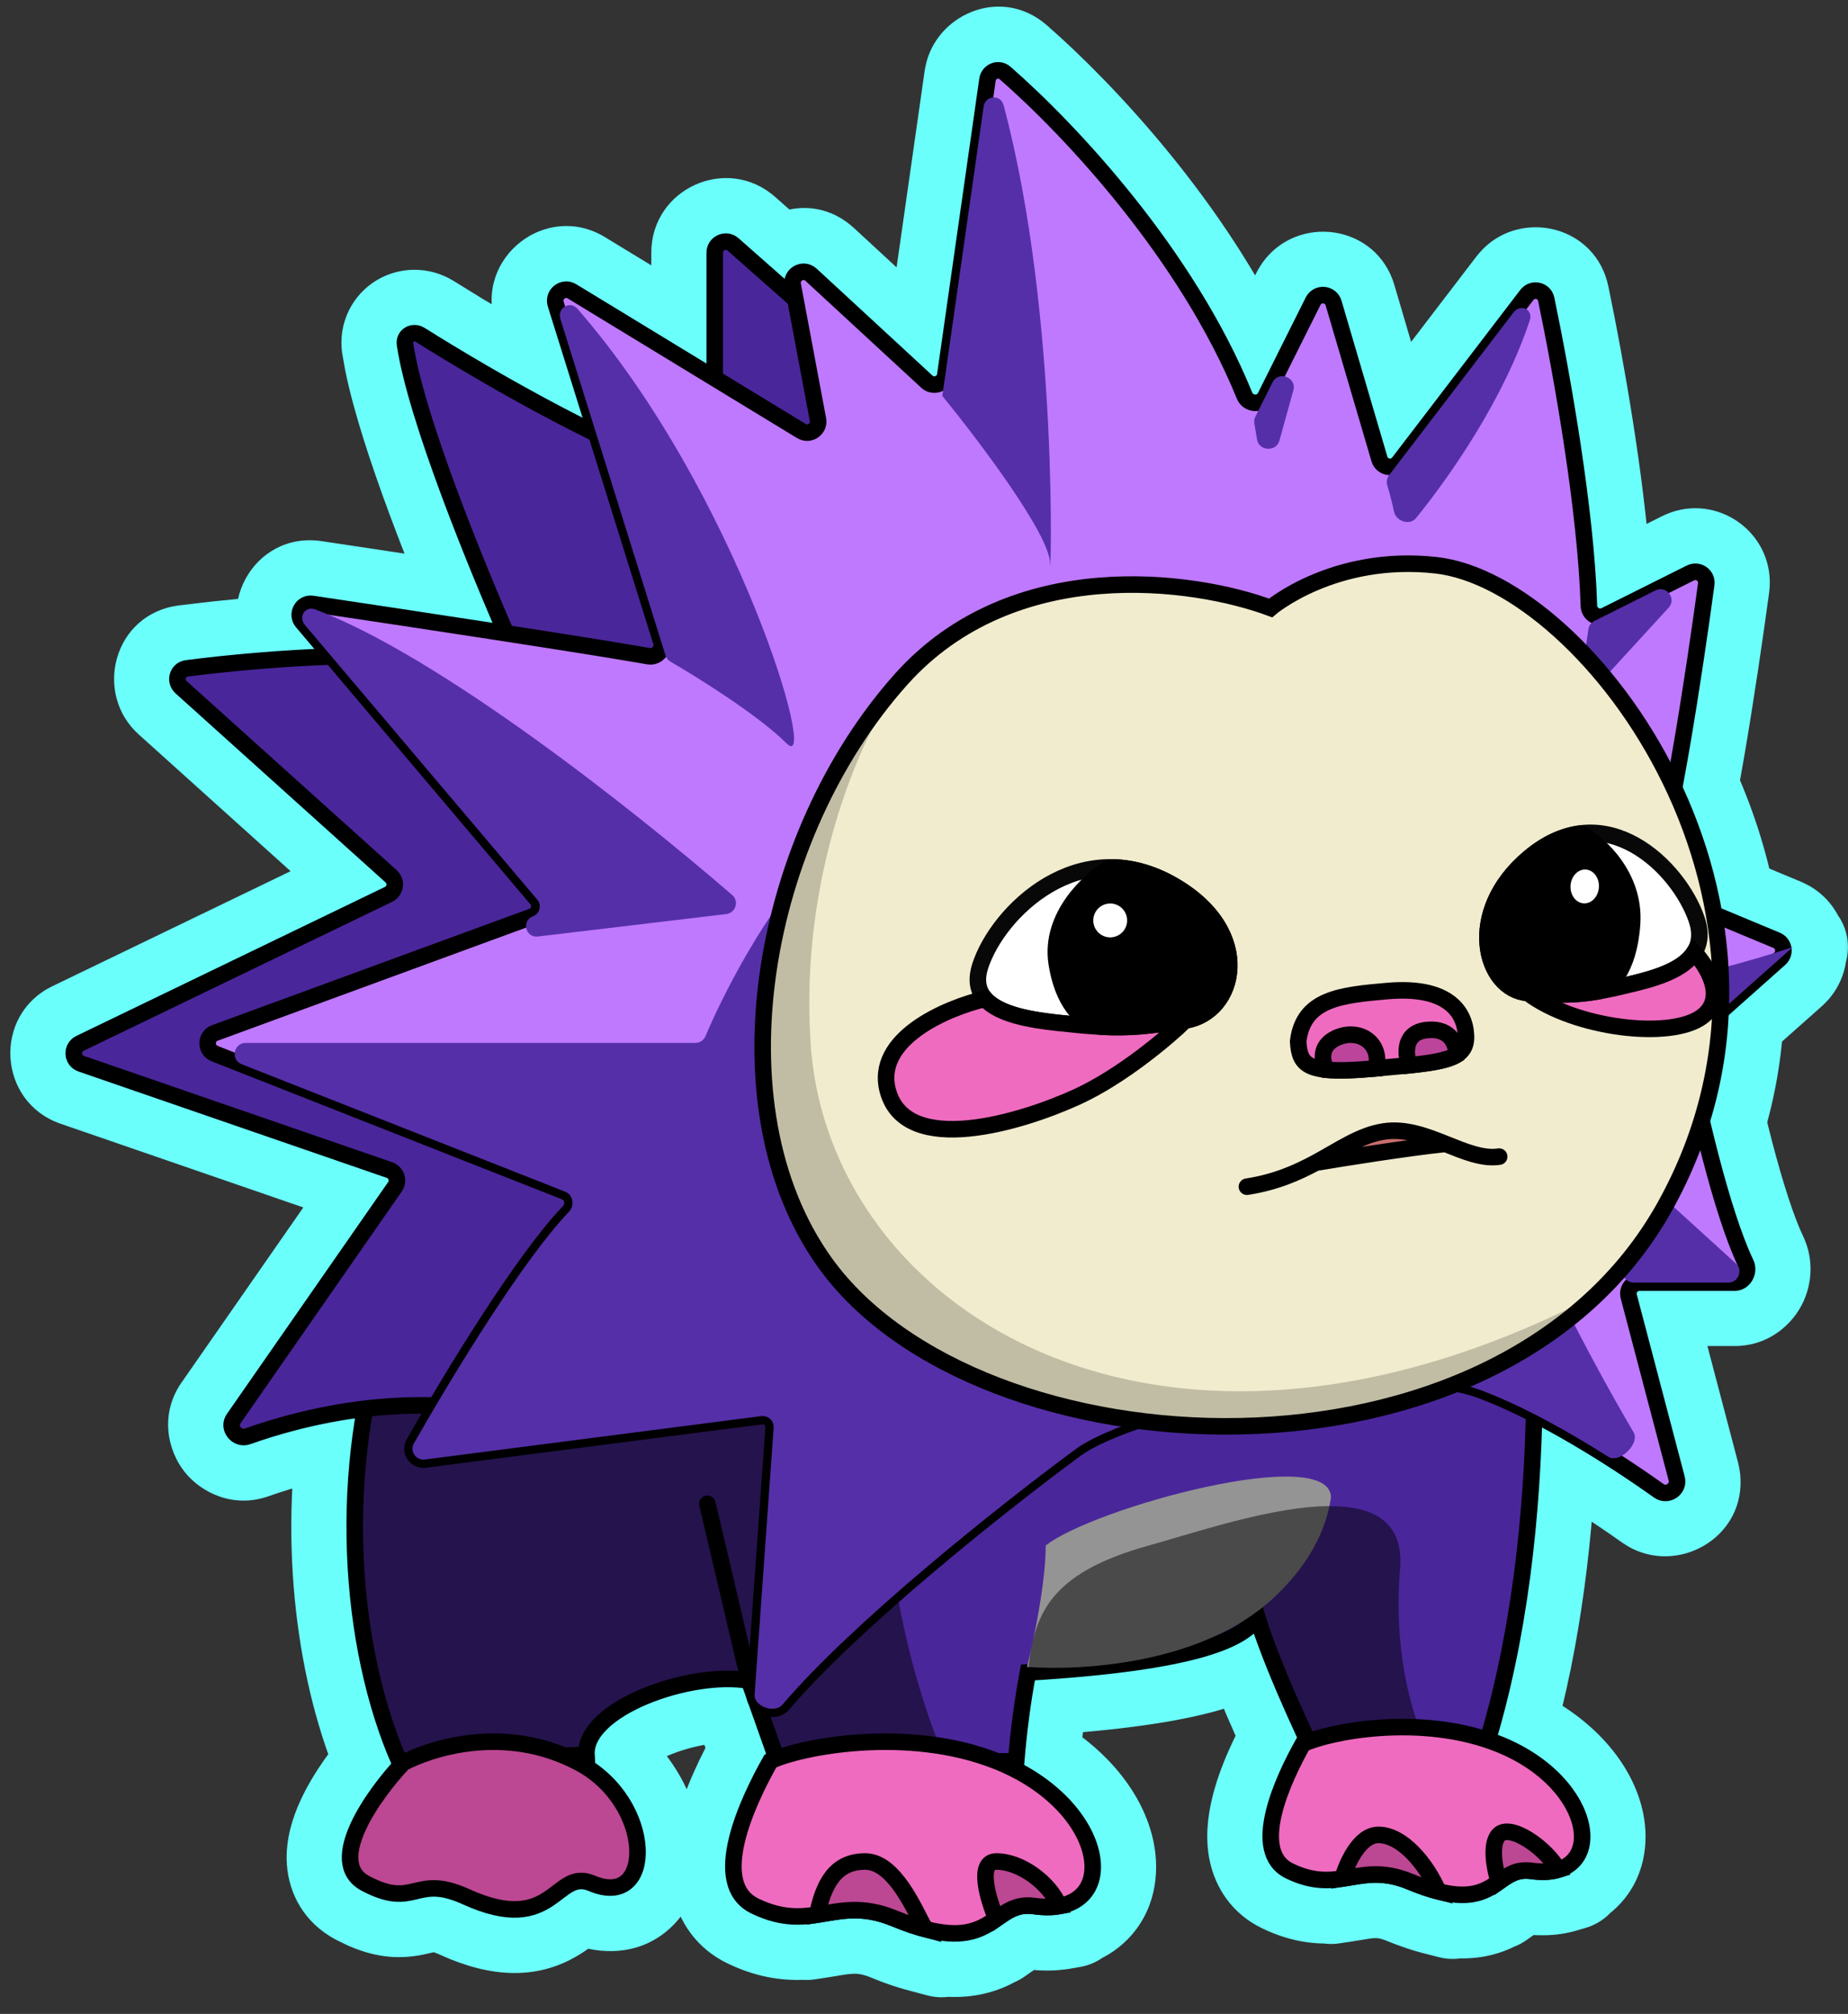 <svg width="67" height="73" viewBox="0 0 67 73" fill="none" xmlns="http://www.w3.org/2000/svg">
<rect x="0" y="0" width="67" height="73" fill="#333333" stroke="none"/>
<mask id="path-1-outside-1_34706_5423" maskUnits="userSpaceOnUse" x="-0.626" y="-0.751" width="68" height="74" fill="black">
<rect fill="white" x="-0.626" y="-0.751" width="68" height="74"/>
<path d="M35.525 2.752C35.659 2.287 36.241 2.075 36.637 2.42L37.104 2.838C39.544 5.068 43.417 9.365 45.398 14.227L45.416 14.257C45.437 14.283 45.469 14.299 45.506 14.301C45.554 14.303 45.59 14.282 45.609 14.244L47.339 10.784L47.398 10.685C47.725 10.227 48.468 10.328 48.637 10.899L50.299 16.551L50.31 16.577C50.346 16.633 50.43 16.641 50.474 16.584L55.119 10.509L55.191 10.428C55.571 10.06 56.238 10.236 56.353 10.787L56.58 11.913C57.133 14.747 57.815 18.905 57.906 21.949L57.911 21.979C57.93 22.043 58.005 22.074 58.061 22.046L61.152 20.5C61.62 20.266 62.161 20.609 62.165 21.113L62.158 21.217C61.938 22.845 61.617 25.032 61.272 27.045C61.185 27.552 61.095 28.05 61.006 28.526C61.635 29.891 62.125 31.372 62.411 32.927L64.527 33.809L64.612 33.851C64.802 33.961 64.917 34.147 64.948 34.346C64.965 34.34 64.983 34.336 65 34.33L64.952 34.372C64.975 34.559 64.924 34.755 64.79 34.91L64.723 34.978L62.675 36.797C62.612 38.061 62.397 39.347 62.004 40.637C62.104 41.06 62.21 41.493 62.323 41.924C62.703 43.373 63.138 44.771 63.567 45.67L63.605 45.765C63.677 45.987 63.638 46.222 63.535 46.404C63.416 46.614 63.19 46.791 62.896 46.791H59.438C59.373 46.791 59.325 46.853 59.342 46.916L61.08 53.523L61.102 53.643C61.155 54.194 60.554 54.583 60.069 54.344L59.968 54.283C58.912 53.531 57.429 52.559 55.905 51.746C55.797 55.313 55.358 59.252 54.305 62.889C54.351 62.906 54.397 62.923 54.443 62.941L54.783 63.088C56.438 63.849 57.409 65.074 57.619 66.15C57.732 66.726 57.628 67.291 57.238 67.683C57.143 67.778 57.034 67.856 56.914 67.923L56.934 67.959L56.618 68.053C56.608 68.056 56.598 68.058 56.588 68.062L56.576 68.066C56.566 68.069 56.555 68.07 56.545 68.072C56.336 68.13 56.104 68.155 55.85 68.147C55.829 68.147 55.807 68.149 55.785 68.147L55.778 68.147C55.773 68.146 55.768 68.147 55.763 68.147L55.539 68.123L55.484 68.118C55.439 68.112 55.396 68.109 55.355 68.108C55.346 68.107 55.336 68.106 55.327 68.106C55.253 68.106 55.185 68.115 55.121 68.13C55.023 68.153 54.936 68.192 54.849 68.241C54.841 68.246 54.833 68.249 54.825 68.254C54.731 68.309 54.639 68.375 54.528 68.453C54.502 68.472 54.474 68.49 54.445 68.51L54.181 68.696L54.176 68.682C54.163 68.689 54.152 68.697 54.14 68.704C53.838 68.872 53.469 68.998 52.961 68.987C52.862 68.985 52.759 68.977 52.65 68.964L52.67 69.008L52.074 68.856C52.066 68.853 52.057 68.85 52.049 68.848C51.949 68.822 51.845 68.791 51.737 68.757C51.714 68.75 51.691 68.742 51.668 68.734C51.562 68.7 51.452 68.661 51.338 68.618C51.328 68.615 51.318 68.612 51.309 68.609L51.021 68.494C50.97 68.473 50.919 68.456 50.87 68.438C50.104 68.156 49.567 68.254 48.977 68.355C48.948 68.359 48.919 68.362 48.89 68.367L48.719 68.396L48.263 68.465L48.267 68.443C47.842 68.466 47.369 68.419 46.802 68.175L46.619 68.091C46.161 67.868 45.913 67.488 45.818 67.047C45.726 66.62 45.775 66.137 45.887 65.666C46.11 64.722 46.611 63.719 46.974 63.073L47.019 62.992L47.026 62.988C46.911 62.74 46.782 62.457 46.645 62.151C46.249 61.263 45.789 60.176 45.458 59.216C45.089 59.528 44.521 59.819 43.632 60.072C42.389 60.427 40.48 60.725 37.523 60.912C37.35 61.877 37.222 62.875 37.141 63.874L37.131 63.981C38.719 64.849 39.652 66.093 39.869 67.193C39.997 67.843 39.877 68.474 39.441 68.908C39.269 69.08 39.056 69.207 38.81 69.295L38.824 69.326L38.454 69.391C38.421 69.396 38.388 69.4 38.354 69.404C38.297 69.412 38.237 69.417 38.177 69.421C38.149 69.423 38.122 69.426 38.094 69.427C38.051 69.428 38.007 69.429 37.963 69.429C37.927 69.429 37.891 69.427 37.854 69.426C37.828 69.425 37.802 69.426 37.775 69.425L37.74 69.421C37.737 69.421 37.734 69.421 37.73 69.421L37.673 69.414L37.461 69.394C37.133 69.348 36.908 69.418 36.69 69.54C36.684 69.544 36.678 69.549 36.671 69.553C36.558 69.618 36.449 69.695 36.32 69.784C36.305 69.795 36.289 69.805 36.273 69.816L35.992 70.013L35.987 70.001C35.951 70.023 35.915 70.047 35.877 70.068C35.535 70.256 35.117 70.398 34.54 70.386C34.405 70.383 34.263 70.37 34.111 70.35L34.137 70.397L33.544 70.239C33.276 70.172 32.984 70.082 32.664 69.961L32.323 69.826C31.33 69.416 30.661 69.54 29.933 69.663C29.837 69.68 29.739 69.695 29.64 69.71L29.249 69.77L29.252 69.754C28.731 69.798 28.156 69.761 27.451 69.461L27.243 69.366C26.73 69.119 26.451 68.697 26.344 68.203C26.239 67.724 26.294 67.178 26.422 66.643C26.678 65.57 27.255 64.427 27.672 63.691L27.718 63.608L27.777 63.579L27.12 61.725C27.104 61.691 27.092 61.655 27.082 61.617L26.933 61.194C25.959 61.074 24.617 61.306 23.498 61.771C22.908 62.016 22.402 62.317 22.054 62.645C21.703 62.975 21.546 63.299 21.562 63.601L21.579 63.906H21.576C22.753 64.716 23.355 65.968 23.411 66.983C23.442 67.543 23.307 68.091 22.934 68.427C22.59 68.737 22.114 68.804 21.575 68.635L21.341 68.548C21.212 68.493 21.113 68.482 21.033 68.488C20.952 68.495 20.87 68.523 20.774 68.575C20.676 68.629 20.574 68.704 20.45 68.798C20.331 68.889 20.191 68.997 20.036 69.098C19.718 69.305 19.322 69.49 18.782 69.515C18.314 69.536 17.758 69.438 17.073 69.16L16.771 69.03C16.33 68.829 16.02 68.765 15.781 68.757C15.54 68.749 15.351 68.795 15.122 68.85C14.895 68.904 14.63 68.964 14.298 68.936C14.049 68.914 13.773 68.844 13.448 68.703L13.106 68.537C12.643 68.291 12.425 67.894 12.395 67.442C12.367 67.012 12.508 66.542 12.712 66.098C13.071 65.315 13.676 64.509 14.185 63.933C12.75 60.619 12.141 55.969 12.871 51.414C11.828 51.561 10.679 51.813 9.462 52.216L9.073 52.349C8.744 52.465 8.431 52.325 8.258 52.106C8.084 51.887 8.02 51.548 8.224 51.256L14.073 42.847L14.09 42.804C14.094 42.773 14.084 42.743 14.062 42.721L14.023 42.695L2.846 38.841C2.256 38.637 2.208 37.821 2.769 37.549L13.954 32.15L13.992 32.117C14.011 32.091 14.015 32.057 14.005 32.026L13.977 31.985L6.364 25.133C5.929 24.741 6.138 24.007 6.735 23.93L7.93 23.789C8.964 23.679 10.157 23.581 11.396 23.523L10.733 22.738C10.319 22.249 10.725 21.498 11.368 21.594L14.518 22.067C15.613 22.233 16.755 22.41 17.86 22.58C17.265 21.193 16.591 19.548 15.994 17.938C15.33 16.147 14.751 14.38 14.482 13.06L14.387 12.521C14.345 12.24 14.479 11.997 14.69 11.871C14.898 11.748 15.17 11.744 15.399 11.888L16.445 12.532C17.577 13.217 18.94 14.002 20.329 14.732C20.593 14.871 20.858 15.006 21.121 15.14L19.862 11.111C19.67 10.495 20.343 9.969 20.894 10.305L25.613 13.177V9.16C25.613 8.558 26.324 8.236 26.776 8.635L28.447 10.109C28.547 9.612 29.185 9.348 29.608 9.738L33.807 13.615L33.832 13.632C33.89 13.66 33.965 13.625 33.974 13.556L35.504 2.849L35.525 2.752Z"/>
</mask>
<path d="M35.525 2.752C35.659 2.287 36.241 2.075 36.637 2.42L37.104 2.838C39.544 5.068 43.417 9.365 45.398 14.227L45.416 14.257C45.437 14.283 45.469 14.299 45.506 14.301C45.554 14.303 45.59 14.282 45.609 14.244L47.339 10.784L47.398 10.685C47.725 10.227 48.468 10.328 48.637 10.899L50.299 16.551L50.31 16.577C50.346 16.633 50.43 16.641 50.474 16.584L55.119 10.509L55.191 10.428C55.571 10.06 56.238 10.236 56.353 10.787L56.58 11.913C57.133 14.747 57.815 18.905 57.906 21.949L57.911 21.979C57.93 22.043 58.005 22.074 58.061 22.046L61.152 20.5C61.62 20.266 62.161 20.609 62.165 21.113L62.158 21.217C61.938 22.845 61.617 25.032 61.272 27.045C61.185 27.552 61.095 28.05 61.006 28.526C61.635 29.891 62.125 31.372 62.411 32.927L64.527 33.809L64.612 33.851C64.802 33.961 64.917 34.147 64.948 34.346C64.965 34.34 64.983 34.336 65 34.33L64.952 34.372C64.975 34.559 64.924 34.755 64.79 34.91L64.723 34.978L62.675 36.797C62.612 38.061 62.397 39.347 62.004 40.637C62.104 41.06 62.21 41.493 62.323 41.924C62.703 43.373 63.138 44.771 63.567 45.67L63.605 45.765C63.677 45.987 63.638 46.222 63.535 46.404C63.416 46.614 63.19 46.791 62.896 46.791H59.438C59.373 46.791 59.325 46.853 59.342 46.916L61.08 53.523L61.102 53.643C61.155 54.194 60.554 54.583 60.069 54.344L59.968 54.283C58.912 53.531 57.429 52.559 55.905 51.746C55.797 55.313 55.358 59.252 54.305 62.889C54.351 62.906 54.397 62.923 54.443 62.941L54.783 63.088C56.438 63.849 57.409 65.074 57.619 66.15C57.732 66.726 57.628 67.291 57.238 67.683C57.143 67.778 57.034 67.856 56.914 67.923L56.934 67.959L56.618 68.053C56.608 68.056 56.598 68.058 56.588 68.062L56.576 68.066C56.566 68.069 56.555 68.07 56.545 68.072C56.336 68.13 56.104 68.155 55.85 68.147C55.829 68.147 55.807 68.149 55.785 68.147L55.778 68.147C55.773 68.146 55.768 68.147 55.763 68.147L55.539 68.123L55.484 68.118C55.439 68.112 55.396 68.109 55.355 68.108C55.346 68.107 55.336 68.106 55.327 68.106C55.253 68.106 55.185 68.115 55.121 68.13C55.023 68.153 54.936 68.192 54.849 68.241C54.841 68.246 54.833 68.249 54.825 68.254C54.731 68.309 54.639 68.375 54.528 68.453C54.502 68.472 54.474 68.49 54.445 68.51L54.181 68.696L54.176 68.682C54.163 68.689 54.152 68.697 54.14 68.704C53.838 68.872 53.469 68.998 52.961 68.987C52.862 68.985 52.759 68.977 52.65 68.964L52.67 69.008L52.074 68.856C52.066 68.853 52.057 68.85 52.049 68.848C51.949 68.822 51.845 68.791 51.737 68.757C51.714 68.75 51.691 68.742 51.668 68.734C51.562 68.7 51.452 68.661 51.338 68.618C51.328 68.615 51.318 68.612 51.309 68.609L51.021 68.494C50.97 68.473 50.919 68.456 50.87 68.438C50.104 68.156 49.567 68.254 48.977 68.355C48.948 68.359 48.919 68.362 48.89 68.367L48.719 68.396L48.263 68.465L48.267 68.443C47.842 68.466 47.369 68.419 46.802 68.175L46.619 68.091C46.161 67.868 45.913 67.488 45.818 67.047C45.726 66.62 45.775 66.137 45.887 65.666C46.11 64.722 46.611 63.719 46.974 63.073L47.019 62.992L47.026 62.988C46.911 62.74 46.782 62.457 46.645 62.151C46.249 61.263 45.789 60.176 45.458 59.216C45.089 59.528 44.521 59.819 43.632 60.072C42.389 60.427 40.48 60.725 37.523 60.912C37.35 61.877 37.222 62.875 37.141 63.874L37.131 63.981C38.719 64.849 39.652 66.093 39.869 67.193C39.997 67.843 39.877 68.474 39.441 68.908C39.269 69.08 39.056 69.207 38.81 69.295L38.824 69.326L38.454 69.391C38.421 69.396 38.388 69.4 38.354 69.404C38.297 69.412 38.237 69.417 38.177 69.421C38.149 69.423 38.122 69.426 38.094 69.427C38.051 69.428 38.007 69.429 37.963 69.429C37.927 69.429 37.891 69.427 37.854 69.426C37.828 69.425 37.802 69.426 37.775 69.425L37.74 69.421C37.737 69.421 37.734 69.421 37.73 69.421L37.673 69.414L37.461 69.394C37.133 69.348 36.908 69.418 36.69 69.54C36.684 69.544 36.678 69.549 36.671 69.553C36.558 69.618 36.449 69.695 36.32 69.784C36.305 69.795 36.289 69.805 36.273 69.816L35.992 70.013L35.987 70.001C35.951 70.023 35.915 70.047 35.877 70.068C35.535 70.256 35.117 70.398 34.54 70.386C34.405 70.383 34.263 70.37 34.111 70.35L34.137 70.397L33.544 70.239C33.276 70.172 32.984 70.082 32.664 69.961L32.323 69.826C31.33 69.416 30.661 69.54 29.933 69.663C29.837 69.68 29.739 69.695 29.64 69.71L29.249 69.77L29.252 69.754C28.731 69.798 28.156 69.761 27.451 69.461L27.243 69.366C26.73 69.119 26.451 68.697 26.344 68.203C26.239 67.724 26.294 67.178 26.422 66.643C26.678 65.57 27.255 64.427 27.672 63.691L27.718 63.608L27.777 63.579L27.12 61.725C27.104 61.691 27.092 61.655 27.082 61.617L26.933 61.194C25.959 61.074 24.617 61.306 23.498 61.771C22.908 62.016 22.402 62.317 22.054 62.645C21.703 62.975 21.546 63.299 21.562 63.601L21.579 63.906H21.576C22.753 64.716 23.355 65.968 23.411 66.983C23.442 67.543 23.307 68.091 22.934 68.427C22.59 68.737 22.114 68.804 21.575 68.635L21.341 68.548C21.212 68.493 21.113 68.482 21.033 68.488C20.952 68.495 20.87 68.523 20.774 68.575C20.676 68.629 20.574 68.704 20.45 68.798C20.331 68.889 20.191 68.997 20.036 69.098C19.718 69.305 19.322 69.49 18.782 69.515C18.314 69.536 17.758 69.438 17.073 69.16L16.771 69.03C16.33 68.829 16.02 68.765 15.781 68.757C15.54 68.749 15.351 68.795 15.122 68.85C14.895 68.904 14.63 68.964 14.298 68.936C14.049 68.914 13.773 68.844 13.448 68.703L13.106 68.537C12.643 68.291 12.425 67.894 12.395 67.442C12.367 67.012 12.508 66.542 12.712 66.098C13.071 65.315 13.676 64.509 14.185 63.933C12.75 60.619 12.141 55.969 12.871 51.414C11.828 51.561 10.679 51.813 9.462 52.216L9.073 52.349C8.744 52.465 8.431 52.325 8.258 52.106C8.084 51.887 8.02 51.548 8.224 51.256L14.073 42.847L14.09 42.804C14.094 42.773 14.084 42.743 14.062 42.721L14.023 42.695L2.846 38.841C2.256 38.637 2.208 37.821 2.769 37.549L13.954 32.15L13.992 32.117C14.011 32.091 14.015 32.057 14.005 32.026L13.977 31.985L6.364 25.133C5.929 24.741 6.138 24.007 6.735 23.93L7.93 23.789C8.964 23.679 10.157 23.581 11.396 23.523L10.733 22.738C10.319 22.249 10.725 21.498 11.368 21.594L14.518 22.067C15.613 22.233 16.755 22.41 17.86 22.58C17.265 21.193 16.591 19.548 15.994 17.938C15.33 16.147 14.751 14.38 14.482 13.06L14.387 12.521C14.345 12.24 14.479 11.997 14.69 11.871C14.898 11.748 15.17 11.744 15.399 11.888L16.445 12.532C17.577 13.217 18.94 14.002 20.329 14.732C20.593 14.871 20.858 15.006 21.121 15.14L19.862 11.111C19.67 10.495 20.343 9.969 20.894 10.305L25.613 13.177V9.16C25.613 8.558 26.324 8.236 26.776 8.635L28.447 10.109C28.547 9.612 29.185 9.348 29.608 9.738L33.807 13.615L33.832 13.632C33.89 13.66 33.965 13.625 33.974 13.556L35.504 2.849L35.525 2.752Z" fill="#6BFFFC"/>
<path d="M35.525 2.752L33.603 2.199C33.592 2.239 33.582 2.278 33.573 2.318L35.525 2.752ZM36.637 2.42L37.969 0.929C37.963 0.923 37.957 0.918 37.951 0.913L36.637 2.42ZM37.104 2.838L38.454 1.362C38.448 1.357 38.443 1.352 38.437 1.347L37.104 2.838ZM45.398 14.227L43.546 14.981C43.581 15.067 43.622 15.151 43.669 15.231L45.398 14.227ZM45.416 14.257L43.686 15.261C43.736 15.346 43.791 15.427 43.852 15.503L45.416 14.257ZM45.506 14.301L45.4 16.298L45.403 16.298L45.506 14.301ZM45.609 14.244L47.396 15.142L47.398 15.138L45.609 14.244ZM47.339 10.784L45.622 9.758C45.596 9.801 45.572 9.845 45.55 9.89L47.339 10.784ZM47.398 10.685L45.771 9.523C45.739 9.567 45.71 9.612 45.682 9.658L47.398 10.685ZM48.637 10.899L50.555 10.335L50.555 10.334L48.637 10.899ZM50.299 16.551L48.38 17.115C48.405 17.2 48.435 17.283 48.471 17.363L50.299 16.551ZM50.31 16.577L48.483 17.39C48.524 17.481 48.571 17.57 48.625 17.654L50.31 16.577ZM50.474 16.584L52.055 17.808L52.062 17.799L50.474 16.584ZM55.119 10.509L53.626 9.178C53.593 9.215 53.561 9.254 53.53 9.294L55.119 10.509ZM55.191 10.428L53.801 8.99C53.765 9.025 53.731 9.06 53.699 9.097L55.191 10.428ZM56.353 10.787L58.314 10.393C58.313 10.388 58.312 10.383 58.311 10.378L56.353 10.787ZM56.58 11.913L58.543 11.53L58.541 11.519L56.58 11.913ZM57.906 21.949L55.907 22.009C55.91 22.099 55.919 22.189 55.933 22.278L57.906 21.949ZM57.911 21.979L55.938 22.307C55.952 22.391 55.971 22.473 55.996 22.554L57.911 21.979ZM58.061 22.046L58.956 23.835L58.956 23.835L58.061 22.046ZM61.152 20.5L60.258 18.711L60.258 18.711L61.152 20.5ZM62.165 21.113L64.161 21.245C64.164 21.196 64.165 21.148 64.165 21.099L62.165 21.113ZM62.158 21.217L64.14 21.485C64.146 21.44 64.151 21.394 64.154 21.349L62.158 21.217ZM61.272 27.045L63.244 27.383V27.383L61.272 27.045ZM61.006 28.526L59.04 28.158C58.964 28.565 59.016 28.987 59.19 29.364L61.006 28.526ZM62.411 32.927L60.444 33.289C60.567 33.955 61.017 34.513 61.642 34.773L62.411 32.927ZM64.527 33.809L65.413 32.016C65.375 31.997 65.336 31.979 65.297 31.962L64.527 33.809ZM64.612 33.851L65.618 32.122C65.579 32.099 65.539 32.078 65.498 32.058L64.612 33.851ZM64.948 34.346L62.973 34.658C63.065 35.238 63.407 35.749 63.908 36.054C64.409 36.359 65.019 36.429 65.577 36.244L64.948 34.346ZM65 34.33L66.319 35.833C67.035 35.206 67.208 34.16 66.735 33.335C66.261 32.509 65.271 32.132 64.368 32.433L65 34.33ZM64.952 34.372L63.633 32.869C63.137 33.304 62.888 33.956 62.966 34.611L64.952 34.372ZM64.79 34.91L66.204 36.324C66.239 36.29 66.272 36.254 66.304 36.217L64.79 34.91ZM64.723 34.978L66.051 36.473C66.08 36.447 66.109 36.42 66.137 36.392L64.723 34.978ZM62.675 36.797L61.346 35.302C60.945 35.658 60.704 36.161 60.677 36.697L62.675 36.797ZM62.004 40.637L60.09 40.054C59.987 40.393 59.976 40.754 60.058 41.099L62.004 40.637ZM62.323 41.924L60.388 42.431L60.388 42.431L62.323 41.924ZM63.567 45.67L65.423 44.924C65.407 44.885 65.39 44.846 65.372 44.808L63.567 45.67ZM63.605 45.765L65.509 45.152C65.495 45.107 65.479 45.062 65.461 45.019L63.605 45.765ZM63.535 46.404L65.276 47.388L65.277 47.388L63.535 46.404ZM59.438 46.791V44.791H59.438L59.438 46.791ZM59.342 46.916L57.406 47.421L57.407 47.425L59.342 46.916ZM61.08 53.523L63.049 53.17C63.039 53.118 63.028 53.065 63.014 53.014L61.08 53.523ZM61.102 53.643L63.092 53.45C63.087 53.397 63.08 53.343 63.07 53.291L61.102 53.643ZM60.069 54.344L59.045 56.062C59.091 56.089 59.138 56.114 59.185 56.138L60.069 54.344ZM59.968 54.283L58.806 55.912C58.851 55.943 58.897 55.973 58.944 56.001L59.968 54.283ZM55.905 51.746L56.846 49.981C56.236 49.656 55.501 49.669 54.902 50.016C54.304 50.363 53.927 50.994 53.906 51.685L55.905 51.746ZM54.305 62.889L52.384 62.332C52.093 63.335 52.622 64.392 53.599 64.76L54.305 62.889ZM54.443 62.941L55.235 61.105C55.218 61.098 55.202 61.091 55.185 61.084L54.443 62.941ZM54.783 63.088L55.619 61.271C55.604 61.264 55.59 61.258 55.575 61.251L54.783 63.088ZM57.619 66.15L59.582 65.766L59.582 65.766L57.619 66.15ZM57.238 67.683L58.656 69.094L58.656 69.094L57.238 67.683ZM56.914 67.923L55.943 66.175C55.476 66.434 55.133 66.869 54.988 67.382C54.844 67.896 54.911 68.446 55.175 68.91L56.914 67.923ZM56.934 67.959L57.503 69.877C58.087 69.703 58.561 69.273 58.789 68.707C59.017 68.141 58.975 67.502 58.674 66.972L56.934 67.959ZM56.618 68.053L56.05 66.135C56.036 66.139 56.021 66.144 56.007 66.148L56.618 68.053ZM56.588 68.062L56.01 66.147C55.992 66.152 55.974 66.158 55.955 66.164L56.588 68.062ZM56.576 68.066L57.144 69.983C57.166 69.977 57.187 69.97 57.209 69.963L56.576 68.066ZM56.545 68.072L57.077 70L57.08 69.999L56.545 68.072ZM55.85 68.147L55.912 66.148L55.911 66.148L55.85 68.147ZM55.785 68.147L55.502 70.127C55.562 70.136 55.622 70.142 55.682 70.145L55.785 68.147ZM55.778 68.147L56.061 66.167C56.003 66.158 55.945 66.153 55.887 66.15L55.778 68.147ZM55.763 68.147L55.554 70.136C55.584 70.139 55.614 70.141 55.644 70.143L55.763 68.147ZM55.539 68.123L55.747 66.134C55.737 66.133 55.727 66.132 55.717 66.131L55.539 68.123ZM55.484 68.118L55.204 70.099C55.238 70.103 55.272 70.107 55.306 70.11L55.484 68.118ZM55.355 68.108L55.42 66.109L55.412 66.108L55.355 68.108ZM55.327 68.106L55.318 70.106H55.325L55.327 68.106ZM55.121 68.13L54.662 66.183L54.661 66.183L55.121 68.13ZM54.849 68.241L53.864 66.5L53.864 66.501L54.849 68.241ZM54.825 68.254L55.837 69.979L55.837 69.979L54.825 68.254ZM54.528 68.453L55.68 70.088L55.68 70.088L54.528 68.453ZM54.445 68.51L53.307 66.865C53.303 66.868 53.298 66.872 53.293 66.875L54.445 68.51ZM54.181 68.696L52.283 69.329C52.483 69.929 52.955 70.399 53.556 70.596C54.157 70.794 54.816 70.695 55.333 70.331L54.181 68.696ZM54.176 68.682L56.073 68.049C55.883 67.48 55.448 67.026 54.886 66.812C54.325 66.599 53.698 66.649 53.178 66.948L54.176 68.682ZM54.14 68.704L55.109 70.453L55.11 70.453L54.14 68.704ZM52.961 68.987L52.919 70.987L52.919 70.987L52.961 68.987ZM52.65 68.964L52.885 66.978C52.171 66.893 51.467 67.199 51.04 67.777C50.614 68.356 50.531 69.119 50.823 69.776L52.65 68.964ZM52.67 69.008L52.174 70.945C52.917 71.135 53.703 70.884 54.198 70.299C54.692 69.713 54.809 68.896 54.498 68.196L52.67 69.008ZM52.074 68.856L52.57 66.918L52.569 66.918L52.074 68.856ZM52.049 68.848L51.544 70.783L51.545 70.783L52.049 68.848ZM51.737 68.757L52.343 66.851L52.342 66.851L51.737 68.757ZM51.668 68.734L51.043 70.634L51.043 70.634L51.668 68.734ZM51.338 68.618L52.045 66.747L52.044 66.747L51.338 68.618ZM51.309 68.609L50.569 70.467C50.578 70.47 50.587 70.474 50.596 70.477L51.309 68.609ZM51.021 68.494L50.251 70.34C50.261 70.344 50.272 70.348 50.282 70.353L51.021 68.494ZM50.87 68.438L51.562 66.561L51.559 66.56L50.87 68.438ZM48.977 68.355L49.314 70.326L49.314 70.326L48.977 68.355ZM48.89 68.367L49.217 70.34L49.22 70.34L48.89 68.367ZM48.719 68.396L49.019 70.373C49.028 70.371 49.037 70.37 49.046 70.369L48.719 68.396ZM48.263 68.465L46.312 68.022C46.166 68.667 46.348 69.343 46.798 69.827C47.248 70.311 47.909 70.542 48.563 70.442L48.263 68.465ZM48.267 68.443L50.218 68.887C50.357 68.275 50.201 67.633 49.796 67.154C49.392 66.674 48.786 66.412 48.159 66.446L48.267 68.443ZM46.802 68.175L45.966 69.992C45.981 69.999 45.996 70.006 46.012 70.012L46.802 68.175ZM46.619 68.091L45.743 69.889C45.757 69.895 45.77 69.902 45.783 69.908L46.619 68.091ZM45.818 67.047L43.863 67.469L43.863 67.469L45.818 67.047ZM45.887 65.666L43.94 65.206L43.94 65.206L45.887 65.666ZM46.974 63.073L45.233 62.088L45.229 62.095L46.974 63.073ZM47.019 62.992L46.027 61.256C45.715 61.434 45.456 61.694 45.279 62.007L47.019 62.992ZM47.026 62.988L48.019 64.725C48.921 64.209 49.278 63.089 48.84 62.146L47.026 62.988ZM46.645 62.151L44.819 62.967L44.819 62.967L46.645 62.151ZM45.458 59.216L47.349 58.564C47.133 57.94 46.624 57.462 45.988 57.287C45.352 57.112 44.67 57.263 44.166 57.689L45.458 59.216ZM43.632 60.072L44.18 61.996L44.181 61.996L43.632 60.072ZM37.523 60.912L37.397 58.916C36.478 58.974 35.717 59.653 35.555 60.559L37.523 60.912ZM37.141 63.874L39.132 64.055C39.133 64.049 39.133 64.043 39.134 64.037L37.141 63.874ZM37.131 63.981L35.139 63.8C35.067 64.594 35.472 65.354 36.172 65.737L37.131 63.981ZM39.869 67.193L41.831 66.806L41.831 66.806L39.869 67.193ZM39.441 68.908L40.852 70.326L40.853 70.325L39.441 68.908ZM38.81 69.295L38.138 67.411C37.616 67.598 37.194 67.993 36.974 68.502C36.755 69.011 36.756 69.588 36.978 70.097L38.81 69.295ZM38.824 69.326L39.167 71.297C39.772 71.191 40.295 70.814 40.586 70.273C40.877 69.732 40.903 69.087 40.656 68.525L38.824 69.326ZM38.454 69.391L38.111 67.42L38.11 67.42L38.454 69.391ZM38.354 69.404L38.091 67.422L38.09 67.422L38.354 69.404ZM38.177 69.421L38.309 71.417L38.31 71.416L38.177 69.421ZM38.094 69.427L38.018 67.428L38.017 67.428L38.094 69.427ZM37.963 69.429L37.954 71.429L37.955 71.429L37.963 69.429ZM37.854 69.426L37.928 67.427L37.927 67.427L37.854 69.426ZM37.775 69.425L37.554 71.413C37.589 71.416 37.623 71.419 37.658 71.421L37.775 69.425ZM37.74 69.421L37.961 67.433C37.934 67.43 37.906 67.428 37.878 67.426L37.74 69.421ZM37.73 69.421L37.495 71.407C37.525 71.411 37.556 71.414 37.587 71.416L37.73 69.421ZM37.673 69.414L37.908 67.428C37.894 67.426 37.88 67.425 37.865 67.423L37.673 69.414ZM37.461 69.394L37.183 71.374C37.211 71.378 37.24 71.382 37.268 71.384L37.461 69.394ZM36.69 69.54L35.71 67.797L35.707 67.799L36.69 69.54ZM36.671 69.553L37.671 71.284L37.674 71.283L36.671 69.553ZM36.32 69.784L37.465 71.424H37.465L36.32 69.784ZM36.273 69.816L35.132 68.173L35.125 68.178L36.273 69.816ZM35.992 70.013L34.146 70.782C34.379 71.341 34.853 71.765 35.435 71.934C36.017 72.102 36.644 71.998 37.141 71.65L35.992 70.013ZM35.987 70.001L37.833 69.232C37.609 68.695 37.163 68.281 36.609 68.1C36.056 67.919 35.452 67.988 34.953 68.289L35.987 70.001ZM35.877 70.068L36.84 71.821L36.84 71.821L35.877 70.068ZM34.54 70.386L34.499 72.385L34.499 72.385L34.54 70.386ZM34.111 70.35L34.379 68.368C33.633 68.267 32.893 68.594 32.465 69.213C32.038 69.833 31.994 70.64 32.353 71.302L34.111 70.35ZM34.137 70.397L33.624 72.33C34.395 72.534 35.215 72.261 35.708 71.633C36.202 71.006 36.275 70.146 35.895 69.444L34.137 70.397ZM33.544 70.239L34.057 68.306C34.048 68.304 34.039 68.302 34.03 68.299L33.544 70.239ZM32.664 69.961L31.929 71.821C31.939 71.825 31.949 71.829 31.959 71.833L32.664 69.961ZM32.323 69.826L31.559 71.674C31.568 71.678 31.578 71.682 31.588 71.686L32.323 69.826ZM29.933 69.663L30.268 71.635H30.268L29.933 69.663ZM29.64 69.71L29.345 67.732L29.34 67.733L29.64 69.71ZM29.249 69.77L27.283 69.401C27.164 70.038 27.36 70.693 27.811 71.159C28.261 71.625 28.909 71.844 29.55 71.747L29.249 69.77ZM29.252 69.754L31.218 70.123C31.333 69.509 31.155 68.877 30.736 68.413C30.318 67.95 29.707 67.709 29.085 67.761L29.252 69.754ZM27.451 69.461L26.622 71.281C26.637 71.288 26.652 71.295 26.667 71.301L27.451 69.461ZM27.243 69.366L26.374 71.168C26.387 71.174 26.401 71.18 26.414 71.186L27.243 69.366ZM26.344 68.203L24.39 68.629L24.39 68.629L26.344 68.203ZM26.422 66.643L24.476 66.178L24.476 66.179L26.422 66.643ZM27.672 63.691L29.412 64.676L29.417 64.667L27.672 63.691ZM27.718 63.608L26.835 61.814C26.471 61.993 26.17 62.278 25.972 62.632L27.718 63.608ZM27.777 63.579L28.66 65.374C29.57 64.926 30.001 63.867 29.662 62.911L27.777 63.579ZM27.12 61.725L29.005 61.057C28.985 60.999 28.962 60.942 28.936 60.887L27.12 61.725ZM27.082 61.617L29.016 61.109C29.002 61.056 28.986 61.003 28.968 60.951L27.082 61.617ZM26.933 61.194L28.818 60.528C28.566 59.813 27.93 59.302 27.177 59.209L26.933 61.194ZM23.498 61.771L22.731 59.923L22.731 59.924L23.498 61.771ZM22.054 62.645L20.682 61.189L20.682 61.189L22.054 62.645ZM21.562 63.601L19.565 63.708L19.565 63.709L21.562 63.601ZM21.579 63.906V65.906C22.128 65.906 22.653 65.68 23.031 65.282C23.409 64.883 23.606 64.346 23.576 63.798L21.579 63.906ZM21.576 63.906V61.906C20.7 61.906 19.926 62.476 19.666 63.313C19.406 64.149 19.721 65.057 20.442 65.554L21.576 63.906ZM23.411 66.983L25.408 66.872L25.408 66.872L23.411 66.983ZM22.934 68.427L24.272 69.914L24.272 69.913L22.934 68.427ZM21.575 68.635L20.88 70.51C20.912 70.522 20.944 70.533 20.976 70.543L21.575 68.635ZM21.341 68.548L20.557 70.388C20.586 70.4 20.616 70.412 20.645 70.423L21.341 68.548ZM21.033 68.488L20.868 66.495L20.866 66.495L21.033 68.488ZM20.774 68.575L19.811 66.822L19.811 66.823L20.774 68.575ZM20.45 68.798L19.24 67.206L19.24 67.206L20.45 68.798ZM20.036 69.098L21.129 70.773L21.129 70.773L20.036 69.098ZM18.782 69.515L18.874 71.513L18.875 71.513L18.782 69.515ZM17.073 69.16L16.282 70.997C16.296 71.003 16.309 71.008 16.322 71.014L17.073 69.16ZM16.771 69.03L15.942 70.85C15.955 70.856 15.968 70.862 15.981 70.867L16.771 69.03ZM15.781 68.757L15.849 66.758L15.849 66.758L15.781 68.757ZM15.122 68.85L15.584 70.796H15.584L15.122 68.85ZM14.298 68.936L14.127 70.928L14.127 70.928L14.298 68.936ZM13.448 68.703L12.574 70.502C12.599 70.514 12.624 70.526 12.65 70.537L13.448 68.703ZM13.106 68.537L12.167 70.303C12.189 70.314 12.211 70.326 12.233 70.336L13.106 68.537ZM12.395 67.442L10.4 67.572L10.4 67.572L12.395 67.442ZM12.712 66.098L10.894 65.263L10.894 65.263L12.712 66.098ZM14.185 63.933L15.684 65.258C16.198 64.676 16.329 63.85 16.021 63.138L14.185 63.933ZM12.871 51.414L14.846 51.73C14.946 51.104 14.743 50.466 14.299 50.013C13.854 49.56 13.221 49.345 12.592 49.434L12.871 51.414ZM9.462 52.216L8.834 50.317C8.828 50.319 8.821 50.321 8.815 50.323L9.462 52.216ZM9.073 52.349L8.426 50.456C8.42 50.458 8.414 50.46 8.408 50.462L9.073 52.349ZM8.258 52.106L6.69 53.349L6.691 53.35L8.258 52.106ZM8.224 51.256L6.582 50.114L6.581 50.114L8.224 51.256ZM14.073 42.847L15.715 43.989C15.806 43.858 15.881 43.716 15.939 43.568L14.073 42.847ZM14.09 42.804L15.955 43.525C16.011 43.382 16.049 43.233 16.07 43.081L14.09 42.804ZM14.062 42.721L15.504 41.334C15.398 41.224 15.28 41.127 15.152 41.044L14.062 42.721ZM14.023 42.695L15.113 41.019C14.977 40.93 14.829 40.858 14.675 40.805L14.023 42.695ZM2.846 38.841L2.192 40.731L2.194 40.732L2.846 38.841ZM2.769 37.549L1.9 35.748L1.898 35.749L2.769 37.549ZM13.954 32.15L14.823 33.951C14.975 33.877 15.117 33.785 15.246 33.676L13.954 32.15ZM13.992 32.117L15.284 33.644C15.413 33.535 15.527 33.41 15.625 33.273L13.992 32.117ZM14.005 32.026L15.892 31.365C15.837 31.207 15.762 31.056 15.669 30.917L14.005 32.026ZM13.977 31.985L15.642 30.876C15.549 30.737 15.44 30.61 15.315 30.499L13.977 31.985ZM6.364 25.133L5.025 26.618L5.026 26.619L6.364 25.133ZM6.735 23.93L6.501 21.944C6.494 21.944 6.486 21.945 6.479 21.946L6.735 23.93ZM7.93 23.789L7.718 21.8C7.711 21.801 7.703 21.802 7.696 21.803L7.93 23.789ZM11.396 23.523L11.49 25.52C12.251 25.485 12.925 25.02 13.23 24.322C13.534 23.623 13.415 22.813 12.924 22.231L11.396 23.523ZM10.733 22.738L12.261 21.447L12.26 21.447L10.733 22.738ZM11.368 21.594L11.665 19.616L11.663 19.616L11.368 21.594ZM14.518 22.067L14.817 20.09L14.816 20.09L14.518 22.067ZM17.86 22.58L17.556 24.557C18.274 24.668 18.996 24.38 19.441 23.805C19.887 23.23 19.985 22.46 19.698 21.792L17.86 22.58ZM15.994 17.938L14.119 18.633L14.119 18.633L15.994 17.938ZM14.482 13.06L12.513 13.41C12.516 13.426 12.519 13.443 12.523 13.459L14.482 13.06ZM14.387 12.521L12.408 12.815C12.411 12.834 12.414 12.853 12.418 12.872L14.387 12.521ZM14.69 11.871L13.671 10.15L13.669 10.151L14.69 11.871ZM15.399 11.888L14.336 13.582C14.341 13.585 14.345 13.588 14.35 13.59L15.399 11.888ZM16.445 12.532L15.396 14.235C15.401 14.238 15.405 14.241 15.41 14.244L16.445 12.532ZM20.329 14.732L19.398 16.503L19.398 16.503L20.329 14.732ZM21.121 15.14L20.218 16.924C20.935 17.287 21.8 17.185 22.413 16.666C23.027 16.146 23.27 15.31 23.03 14.543L21.121 15.14ZM19.862 11.111L17.953 11.707L17.953 11.708L19.862 11.111ZM20.894 10.305L21.934 8.596L21.934 8.596L20.894 10.305ZM25.613 13.177L24.573 14.885C25.191 15.261 25.963 15.274 26.593 14.92C27.223 14.566 27.613 13.9 27.613 13.177H25.613ZM26.776 8.635L28.1 7.135L28.099 7.135L26.776 8.635ZM28.447 10.109L27.124 11.609C27.66 12.082 28.408 12.233 29.085 12.005C29.763 11.777 30.267 11.204 30.408 10.503L28.447 10.109ZM29.608 9.738L30.965 8.269L30.964 8.268L29.608 9.738ZM33.807 13.615L32.451 15.085C32.523 15.152 32.601 15.213 32.683 15.269L33.807 13.615ZM33.832 13.632L32.707 15.286C32.785 15.339 32.867 15.386 32.952 15.428L33.832 13.632ZM33.974 13.556L35.954 13.839L35.954 13.838L33.974 13.556ZM35.504 2.849L33.551 2.415C33.54 2.465 33.531 2.515 33.524 2.566L35.504 2.849ZM35.525 2.752L37.447 3.305C37.21 4.13 36.119 4.622 35.322 3.927L36.637 2.42L37.951 0.913C36.362 -0.473 34.108 0.443 33.603 2.199L35.525 2.752ZM36.637 2.42L35.304 3.911L35.772 4.329L37.104 2.838L38.437 1.347L37.969 0.929L36.637 2.42ZM37.104 2.838L35.755 4.314C38.09 6.449 41.724 10.51 43.546 14.981L45.398 14.227L47.251 13.472C45.111 8.221 40.997 3.687 38.454 1.362L37.104 2.838ZM45.398 14.227L43.669 15.231L43.686 15.261L45.416 14.257L47.145 13.253L47.128 13.222L45.398 14.227ZM45.416 14.257L43.852 15.503C44.264 16.02 44.849 16.269 45.4 16.298L45.506 14.301L45.611 12.304C46.088 12.329 46.61 12.546 46.98 13.011L45.416 14.257ZM45.506 14.301L45.403 16.298C46.181 16.338 46.993 15.944 47.396 15.142L45.609 14.244L43.822 13.346C43.978 13.036 44.235 12.741 44.597 12.54C44.953 12.341 45.315 12.288 45.608 12.303L45.506 14.301ZM45.609 14.244L47.398 15.138L49.128 11.678L47.339 10.784L45.55 9.89L43.82 13.35L45.609 14.244ZM47.339 10.784L49.055 11.811L49.115 11.711L47.398 10.685L45.682 9.658L45.622 9.758L47.339 10.784ZM47.398 10.685L49.026 11.847C48.415 12.703 47.036 12.543 46.718 11.465L48.637 10.899L50.555 10.334C49.901 8.113 47.035 7.751 45.771 9.523L47.398 10.685ZM48.637 10.899L46.718 11.464L48.38 17.115L50.299 16.551L52.218 15.986L50.555 10.335L48.637 10.899ZM50.299 16.551L48.471 17.363L48.483 17.39L50.31 16.577L52.138 15.765L52.126 15.739L50.299 16.551ZM50.31 16.577L48.625 17.654C49.37 18.821 51.125 19.01 52.055 17.808L50.474 16.584L48.892 15.36C49.734 14.271 51.322 14.445 51.996 15.5L50.31 16.577ZM50.474 16.584L52.062 17.799L56.708 11.724L55.119 10.509L53.53 9.294L48.885 15.369L50.474 16.584ZM55.119 10.509L56.612 11.84L56.684 11.759L55.191 10.428L53.699 9.097L53.626 9.178L55.119 10.509ZM55.191 10.428L56.582 11.865C55.884 12.54 54.618 12.26 54.396 11.196L56.353 10.787L58.311 10.378C57.859 8.212 55.258 7.581 53.801 8.99L55.191 10.428ZM56.353 10.787L54.393 11.182L54.619 12.308L56.58 11.913L58.541 11.519L58.314 10.393L56.353 10.787ZM56.58 11.913L54.617 12.296C55.167 15.114 55.821 19.138 55.907 22.009L57.906 21.949L59.905 21.89C59.809 18.673 59.099 14.38 58.543 11.53L56.58 11.913ZM57.906 21.949L55.933 22.278L55.938 22.307L57.911 21.979L59.884 21.65L59.879 21.62L57.906 21.949ZM57.911 21.979L55.996 22.554C56.364 23.779 57.763 24.431 58.956 23.835L58.061 22.046L57.167 20.257C58.246 19.717 59.497 20.307 59.826 21.403L57.911 21.979ZM58.061 22.046L58.956 23.835L62.047 22.289L61.152 20.5L60.258 18.711L57.167 20.257L58.061 22.046ZM61.152 20.5L62.047 22.289C61.184 22.72 60.172 22.096 60.165 21.128L62.165 21.113L64.165 21.099C64.15 19.121 62.056 17.812 60.258 18.711L61.152 20.5ZM62.165 21.113L60.169 20.982L60.163 21.085L62.158 21.217L64.154 21.349L64.161 21.245L62.165 21.113ZM62.158 21.217L60.176 20.948C59.958 22.562 59.641 24.724 59.301 26.707L61.272 27.045L63.244 27.383C63.593 25.34 63.917 23.129 64.14 21.485L62.158 21.217ZM61.272 27.045L59.301 26.707C59.216 27.202 59.128 27.689 59.04 28.158L61.006 28.526L62.971 28.895C63.062 28.411 63.155 27.902 63.244 27.383L61.272 27.045ZM61.006 28.526L59.19 29.364C59.754 30.589 60.19 31.911 60.444 33.289L62.411 32.927L64.378 32.564C64.059 30.834 63.516 29.194 62.822 27.689L61.006 28.526ZM62.411 32.927L61.642 34.773L63.758 35.655L64.527 33.809L65.297 31.962L63.18 31.081L62.411 32.927ZM64.527 33.809L63.641 35.602L63.726 35.644L64.612 33.851L65.498 32.058L65.413 32.016L64.527 33.809ZM64.612 33.851L63.607 35.58C63.237 35.364 63.028 35.006 62.973 34.658L64.948 34.346L66.924 34.033C66.805 33.287 66.367 32.557 65.618 32.122L64.612 33.851ZM64.948 34.346L65.577 36.244C65.556 36.251 65.54 36.256 65.532 36.258C65.525 36.261 65.52 36.262 65.526 36.26C65.529 36.26 65.543 36.255 65.559 36.251C65.576 36.245 65.602 36.238 65.632 36.227L65 34.33L64.368 32.433C64.39 32.425 64.407 32.42 64.415 32.418C64.423 32.416 64.428 32.414 64.422 32.416C64.42 32.416 64.406 32.42 64.39 32.425C64.374 32.43 64.349 32.437 64.32 32.447L64.948 34.346ZM65 34.33L63.681 32.827L63.633 32.869L64.952 34.372L66.271 35.875L66.319 35.833L65 34.33ZM64.952 34.372L62.966 34.611C62.927 34.281 63.015 33.905 63.276 33.603L64.79 34.91L66.304 36.217C66.832 35.605 67.022 34.837 66.938 34.134L64.952 34.372ZM64.79 34.91L63.376 33.496L63.308 33.563L64.723 34.978L66.137 36.392L66.204 36.324L64.79 34.91ZM64.723 34.978L63.394 33.482L61.346 35.302L62.675 36.797L64.003 38.292L66.051 36.473L64.723 34.978ZM62.675 36.797L60.677 36.697C60.622 37.801 60.434 38.925 60.09 40.054L62.004 40.637L63.917 41.219C64.359 39.768 64.601 38.32 64.672 36.896L62.675 36.797ZM62.004 40.637L60.058 41.099C60.16 41.531 60.27 41.98 60.388 42.431L62.323 41.924L64.258 41.417C64.15 41.007 64.048 40.589 63.95 40.175L62.004 40.637ZM62.323 41.924L60.388 42.431C60.771 43.893 61.245 45.449 61.763 46.532L63.567 45.67L65.372 44.808C65.03 44.092 64.634 42.852 64.258 41.417L62.323 41.924ZM63.567 45.67L61.712 46.416L61.75 46.511L63.605 45.765L65.461 45.019L65.423 44.924L63.567 45.67ZM63.605 45.765L61.702 46.377C61.582 46.006 61.656 45.665 61.793 45.421L63.535 46.404L65.277 47.388C65.62 46.779 65.772 45.968 65.509 45.152L63.605 45.765ZM63.535 46.404L61.794 45.421C61.952 45.14 62.324 44.791 62.896 44.791V46.791V48.791C64.057 48.791 64.881 48.089 65.276 47.388L63.535 46.404ZM62.896 46.791V44.791H59.438V46.791V48.791H62.896V46.791ZM59.438 46.791L59.438 44.791C58.066 44.791 57.059 46.088 57.406 47.421L59.342 46.916L61.277 46.411C61.592 47.618 60.68 48.791 59.439 48.791L59.438 46.791ZM59.342 46.916L57.407 47.425L59.146 54.031L61.08 53.523L63.014 53.014L61.276 46.407L59.342 46.916ZM61.08 53.523L59.111 53.875L59.133 53.995L61.102 53.643L63.07 53.291L63.049 53.17L61.08 53.523ZM61.102 53.643L59.111 53.835C59.058 53.286 59.348 52.846 59.677 52.626C59.995 52.414 60.481 52.317 60.953 52.55L60.069 54.344L59.185 56.138C60.996 57.03 63.305 55.648 63.092 53.45L61.102 53.643ZM60.069 54.344L61.093 52.626L60.992 52.565L59.968 54.283L58.944 56.001L59.045 56.062L60.069 54.344ZM59.968 54.283L61.129 52.655C60.025 51.868 58.467 50.846 56.846 49.981L55.905 51.746L54.964 53.511C56.391 54.272 57.8 55.194 58.806 55.912L59.968 54.283ZM55.905 51.746L53.906 51.685C53.801 55.148 53.376 58.908 52.384 62.332L54.305 62.889L56.226 63.445C57.341 59.596 57.793 55.478 57.904 51.807L55.905 51.746ZM54.305 62.889L53.599 64.76C53.672 64.787 53.68 64.79 53.702 64.799L54.443 62.941L55.185 61.084C55.115 61.056 55.03 61.025 55.01 61.017L54.305 62.889ZM54.443 62.941L53.652 64.778L53.992 64.925L54.783 63.088L55.575 61.251L55.235 61.105L54.443 62.941ZM54.783 63.088L53.947 64.905C55.19 65.477 55.602 66.255 55.656 66.533L57.619 66.15L59.582 65.766C59.216 63.893 57.685 62.222 55.619 61.271L54.783 63.088ZM57.619 66.15L55.656 66.533C55.668 66.593 55.656 66.59 55.668 66.535C55.684 66.469 55.728 66.365 55.821 66.272L57.238 67.683L58.656 69.094C59.649 68.096 59.78 66.78 59.582 65.766L57.619 66.15ZM57.238 67.683L55.821 66.272C55.883 66.209 55.933 66.18 55.943 66.175L56.914 67.923L57.885 69.671C58.135 69.533 58.404 69.347 58.656 69.094L57.238 67.683ZM56.914 67.923L55.175 68.91L55.195 68.946L56.934 67.959L58.674 66.972L58.653 66.936L56.914 67.923ZM56.934 67.959L56.366 66.041L56.05 66.135L56.618 68.053L57.186 69.97L57.503 69.877L56.934 67.959ZM56.618 68.053L56.007 66.148C56.025 66.142 56.04 66.138 56.049 66.135C56.054 66.134 56.058 66.133 56.06 66.132C56.061 66.132 56.062 66.132 56.063 66.132C56.063 66.131 56.064 66.131 56.064 66.131C56.064 66.131 56.064 66.131 56.063 66.132C56.063 66.132 56.062 66.132 56.061 66.132C56.059 66.133 56.055 66.134 56.051 66.135C56.042 66.137 56.028 66.141 56.01 66.147L56.588 68.062L57.166 69.976C57.153 69.98 57.144 69.983 57.14 69.984C57.138 69.984 57.137 69.985 57.138 69.984C57.138 69.984 57.138 69.984 57.139 69.984C57.14 69.984 57.141 69.984 57.142 69.983C57.147 69.982 57.158 69.979 57.172 69.975C57.186 69.971 57.206 69.965 57.229 69.957L56.618 68.053ZM56.588 68.062L55.955 66.164L55.944 66.168L56.576 68.066L57.209 69.963L57.22 69.959L56.588 68.062ZM56.576 68.066L56.008 66.148C56.039 66.139 56.066 66.131 56.09 66.126C56.113 66.12 56.133 66.115 56.148 66.112C56.164 66.109 56.176 66.106 56.184 66.105C56.188 66.104 56.191 66.103 56.193 66.103C56.194 66.103 56.194 66.103 56.195 66.103C56.195 66.103 56.195 66.103 56.195 66.103C56.196 66.103 56.196 66.103 56.196 66.103C56.196 66.103 56.196 66.103 56.196 66.103C56.196 66.103 56.196 66.103 56.196 66.103C56.195 66.103 56.195 66.103 56.195 66.103C56.194 66.103 56.194 66.103 56.193 66.103C56.191 66.103 56.188 66.104 56.184 66.105C56.177 66.106 56.164 66.109 56.149 66.112C56.134 66.115 56.114 66.119 56.091 66.124C56.068 66.13 56.04 66.137 56.01 66.145L56.545 68.072L57.08 69.999C57.025 70.015 56.981 70.024 56.956 70.029C56.944 70.032 56.934 70.034 56.929 70.035C56.925 70.035 56.921 70.036 56.925 70.035C56.927 70.035 56.935 70.034 56.945 70.032C56.955 70.03 56.97 70.027 56.988 70.023C57.024 70.015 57.078 70.003 57.144 69.983L56.576 68.066ZM56.545 68.072L56.013 66.144C56.025 66.141 55.996 66.151 55.912 66.148L55.85 68.147L55.789 70.147C56.212 70.159 56.647 70.119 57.077 70L56.545 68.072ZM55.85 68.147L55.911 66.148C55.889 66.148 55.87 66.147 55.854 66.147C55.838 66.147 55.824 66.147 55.813 66.147C55.802 66.148 55.793 66.148 55.787 66.148C55.784 66.148 55.782 66.148 55.78 66.148C55.778 66.148 55.778 66.148 55.777 66.148C55.776 66.148 55.778 66.148 55.782 66.148C55.786 66.148 55.793 66.148 55.802 66.148C55.82 66.148 55.85 66.148 55.889 66.15L55.785 68.147L55.682 70.145C55.731 70.147 55.772 70.148 55.801 70.148C55.828 70.148 55.852 70.147 55.859 70.147C55.872 70.147 55.863 70.147 55.856 70.147C55.845 70.147 55.822 70.148 55.79 70.147L55.85 68.147ZM55.785 68.147L56.068 66.168L56.061 66.167L55.778 68.147L55.495 70.126L55.502 70.127L55.785 68.147ZM55.778 68.147L55.887 66.15C55.858 66.148 55.833 66.147 55.812 66.147C55.79 66.146 55.772 66.146 55.758 66.147C55.743 66.147 55.732 66.147 55.725 66.147C55.721 66.147 55.718 66.147 55.717 66.147C55.716 66.147 55.715 66.147 55.715 66.147C55.714 66.147 55.714 66.147 55.714 66.147C55.714 66.147 55.714 66.147 55.714 66.147C55.714 66.147 55.714 66.147 55.714 66.147C55.713 66.147 55.718 66.147 55.724 66.147C55.73 66.147 55.741 66.147 55.755 66.147C55.769 66.147 55.787 66.147 55.807 66.147C55.828 66.147 55.853 66.148 55.881 66.15L55.763 68.147L55.644 70.143C55.673 70.145 55.699 70.146 55.722 70.146C55.744 70.147 55.763 70.147 55.778 70.147C55.793 70.147 55.805 70.146 55.813 70.146C55.821 70.146 55.827 70.146 55.827 70.146C55.828 70.146 55.827 70.146 55.826 70.146C55.825 70.146 55.823 70.146 55.82 70.146C55.814 70.146 55.804 70.146 55.791 70.146C55.778 70.147 55.761 70.147 55.741 70.146C55.721 70.146 55.697 70.145 55.669 70.144L55.778 68.147ZM55.763 68.147L55.971 66.157L55.747 66.134L55.539 68.123L55.331 70.112L55.554 70.136L55.763 68.147ZM55.539 68.123L55.717 66.131L55.662 66.126L55.484 68.118L55.306 70.11L55.361 70.115L55.539 68.123ZM55.484 68.118L55.765 66.138C55.632 66.119 55.515 66.112 55.42 66.109L55.355 68.108L55.291 70.106C55.278 70.106 55.246 70.105 55.204 70.099L55.484 68.118ZM55.355 68.108L55.412 66.108C55.424 66.109 55.433 66.109 55.436 66.109C55.437 66.109 55.438 66.109 55.436 66.109C55.436 66.109 55.433 66.109 55.43 66.109C55.423 66.109 55.41 66.108 55.394 66.108C55.378 66.107 55.355 66.106 55.329 66.106L55.327 68.106L55.325 70.106C55.303 70.106 55.286 70.106 55.274 70.106C55.263 70.105 55.254 70.105 55.253 70.105C55.252 70.105 55.251 70.105 55.253 70.105C55.254 70.105 55.257 70.105 55.261 70.105C55.268 70.106 55.282 70.106 55.298 70.107L55.355 68.108ZM55.327 68.106L55.336 66.106C55.096 66.105 54.872 66.134 54.662 66.183L55.121 68.13L55.58 70.076C55.499 70.096 55.409 70.107 55.318 70.106L55.327 68.106ZM55.121 68.13L54.661 66.183C54.326 66.263 54.059 66.39 53.864 66.5L54.849 68.241L55.833 69.982C55.812 69.994 55.721 70.043 55.581 70.076L55.121 68.13ZM54.849 68.241L53.864 66.501C53.882 66.49 53.896 66.483 53.903 66.479C53.907 66.477 53.909 66.476 53.91 66.475C53.91 66.475 53.91 66.475 53.91 66.475C53.91 66.475 53.909 66.476 53.908 66.477C53.904 66.478 53.892 66.485 53.877 66.493C53.862 66.501 53.839 66.514 53.813 66.529L54.825 68.254L55.837 69.979C55.815 69.992 55.796 70.002 55.785 70.009C55.779 70.012 55.774 70.014 55.771 70.016C55.768 70.017 55.766 70.019 55.766 70.019C55.766 70.019 55.766 70.019 55.766 70.019C55.766 70.018 55.766 70.018 55.767 70.018C55.767 70.018 55.769 70.017 55.77 70.017C55.772 70.015 55.777 70.013 55.782 70.01C55.793 70.004 55.811 69.995 55.834 69.982L54.849 68.241ZM54.825 68.254L53.813 66.529C53.63 66.637 53.456 66.762 53.376 66.818L54.528 68.453L55.68 70.088C55.745 70.042 55.778 70.019 55.81 69.997C55.837 69.978 55.843 69.975 55.837 69.979L54.825 68.254ZM54.528 68.453L53.376 66.818C53.381 66.815 53.383 66.814 53.369 66.823C53.36 66.829 53.334 66.847 53.307 66.865L54.445 68.51L55.583 70.155C55.583 70.155 55.584 70.154 55.588 70.151C55.593 70.148 55.597 70.145 55.606 70.139C55.62 70.13 55.649 70.11 55.68 70.088L54.528 68.453ZM54.445 68.51L53.293 66.875L53.028 67.062L54.181 68.696L55.333 70.331L55.597 70.145L54.445 68.51ZM54.181 68.696L56.078 68.064L56.073 68.049L54.176 68.682L52.278 69.314L52.283 69.329L54.181 68.696ZM54.176 68.682L53.178 66.948C53.159 66.959 53.143 66.969 53.129 66.977C53.116 66.986 53.104 66.993 53.095 66.999C53.086 67.004 53.079 67.009 53.074 67.012C53.072 67.013 53.07 67.015 53.069 67.015C53.068 67.016 53.068 67.016 53.067 67.016C53.067 67.017 53.067 67.017 53.067 67.017C53.066 67.017 53.069 67.016 53.072 67.013C53.076 67.011 53.083 67.007 53.091 67.001C53.107 66.991 53.134 66.975 53.169 66.955L54.14 68.704L55.11 70.453C55.151 70.43 55.184 70.41 55.207 70.396C55.228 70.383 55.245 70.371 55.249 70.369C55.252 70.367 55.251 70.368 55.25 70.368C55.249 70.369 55.244 70.372 55.238 70.376C55.227 70.383 55.204 70.398 55.174 70.415L54.176 68.682ZM54.14 68.704L53.17 66.955C53.137 66.973 53.123 66.977 53.116 66.979C53.109 66.981 53.077 66.989 53.002 66.988L52.961 68.987L52.919 70.987C53.824 71.006 54.538 70.77 55.109 70.453L54.14 68.704ZM52.961 68.987L53.003 66.988C52.988 66.987 52.952 66.986 52.885 66.978L52.65 68.964L52.415 70.95C52.566 70.968 52.737 70.983 52.919 70.987L52.961 68.987ZM52.65 68.964L50.823 69.776L50.842 69.82L52.67 69.008L54.498 68.196L54.478 68.152L52.65 68.964ZM52.67 69.008L53.165 67.07L52.57 66.918L52.074 68.856L51.579 70.793L52.174 70.945L52.67 69.008ZM52.074 68.856L52.569 66.918C52.59 66.923 52.609 66.928 52.625 66.933C52.641 66.938 52.655 66.942 52.665 66.945C52.675 66.948 52.683 66.951 52.688 66.952C52.692 66.954 52.695 66.955 52.694 66.954C52.694 66.954 52.692 66.954 52.691 66.953C52.689 66.953 52.686 66.952 52.683 66.951C52.677 66.949 52.668 66.946 52.657 66.942C52.645 66.939 52.63 66.934 52.613 66.929C52.596 66.924 52.575 66.918 52.553 66.912L52.049 68.848L51.545 70.783C51.504 70.773 51.472 70.763 51.454 70.757C51.444 70.754 51.437 70.752 51.433 70.751C51.43 70.749 51.427 70.748 51.429 70.749C51.43 70.749 51.435 70.751 51.442 70.753C51.448 70.755 51.459 70.759 51.471 70.763C51.495 70.77 51.533 70.781 51.58 70.793L52.074 68.856ZM52.049 68.848L52.554 66.912C52.494 66.897 52.425 66.877 52.343 66.851L51.737 68.757L51.132 70.663C51.265 70.706 51.403 70.746 51.544 70.783L52.049 68.848ZM51.737 68.757L52.342 66.851C52.328 66.846 52.312 66.841 52.293 66.835L51.668 68.734L51.043 70.634C51.07 70.643 51.1 70.653 51.132 70.663L51.737 68.757ZM51.668 68.734L52.293 66.835C52.209 66.807 52.127 66.778 52.045 66.747L51.338 68.618L50.631 70.489C50.777 70.544 50.915 70.592 51.043 70.634L51.668 68.734ZM51.338 68.618L52.044 66.747C52.005 66.732 51.972 66.721 51.952 66.715C51.941 66.711 51.932 66.708 51.927 66.707C51.922 66.705 51.917 66.704 51.917 66.704C51.915 66.703 51.918 66.704 51.921 66.705C51.925 66.706 51.932 66.708 51.94 66.711C51.957 66.716 51.986 66.726 52.021 66.74L51.309 68.609L50.596 70.477C50.636 70.493 50.67 70.504 50.691 70.511C50.702 70.515 50.712 70.518 50.718 70.519C50.724 70.521 50.729 70.523 50.73 70.523C50.732 70.524 50.73 70.523 50.727 70.522C50.724 70.521 50.718 70.519 50.71 70.517C50.694 70.512 50.666 70.502 50.632 70.489L51.338 68.618ZM51.309 68.609L52.048 66.75L51.761 66.636L51.021 68.494L50.282 70.353L50.569 70.467L51.309 68.609ZM51.021 68.494L51.792 66.649C51.725 66.621 51.667 66.599 51.63 66.586C51.562 66.561 51.597 66.574 51.562 66.561L50.87 68.438L50.178 70.314C50.199 70.322 50.218 70.329 50.231 70.333C50.246 70.339 50.253 70.341 50.26 70.344C50.273 70.349 50.266 70.346 50.251 70.34L51.021 68.494ZM50.87 68.438L51.559 66.56C50.26 66.083 49.263 66.277 48.639 66.383L48.977 68.355L49.314 70.326C49.64 70.27 49.758 70.253 49.869 70.253C49.94 70.252 50.028 70.259 50.181 70.315L50.87 68.438ZM48.977 68.355L48.639 66.383C48.655 66.381 48.666 66.379 48.67 66.378C48.673 66.378 48.675 66.378 48.666 66.379C48.661 66.379 48.646 66.382 48.63 66.384C48.612 66.386 48.588 66.39 48.559 66.395L48.89 68.367L49.22 70.34C49.206 70.342 49.196 70.344 49.193 70.344C49.191 70.344 49.191 70.344 49.2 70.343C49.206 70.342 49.222 70.34 49.24 70.338C49.258 70.335 49.284 70.331 49.314 70.326L48.977 68.355ZM48.89 68.367L48.563 66.394L48.392 66.422L48.719 68.396L49.046 70.369L49.217 70.34L48.89 68.367ZM48.719 68.396L48.418 66.418L47.962 66.488L48.263 68.465L48.563 70.442L49.019 70.373L48.719 68.396ZM48.263 68.465L50.213 68.908L50.218 68.887L48.267 68.443L46.317 68L46.312 68.022L48.263 68.465ZM48.267 68.443L48.159 66.446C48.064 66.451 47.986 66.448 47.91 66.435C47.833 66.423 47.73 66.397 47.592 66.337L46.802 68.175L46.012 70.012C46.897 70.393 47.682 70.478 48.376 70.441L48.267 68.443ZM46.802 68.175L47.637 66.358L47.455 66.274L46.619 68.091L45.783 69.908L45.966 69.992L46.802 68.175ZM46.619 68.091L47.495 66.293C47.551 66.32 47.629 66.377 47.693 66.465C47.753 66.546 47.77 66.611 47.773 66.625L45.818 67.047L43.863 67.469C44.068 68.419 44.655 69.359 45.743 69.889L46.619 68.091ZM45.818 67.047L47.773 66.625C47.775 66.632 47.766 66.594 47.772 66.499C47.778 66.404 47.797 66.28 47.833 66.126L45.887 65.666L43.94 65.206C43.798 65.809 43.681 66.626 43.863 67.469L45.818 67.047ZM45.887 65.666L47.833 66.126C47.99 65.462 48.379 64.655 48.718 64.052L46.974 63.073L45.229 62.095C44.843 62.783 44.229 63.983 43.94 65.206L45.887 65.666ZM46.974 63.073L48.714 64.059L48.76 63.978L47.019 62.992L45.279 62.007L45.233 62.088L46.974 63.073ZM47.019 62.992L48.012 64.729L48.019 64.725L47.026 62.988L46.034 61.252L46.027 61.256L47.019 62.992ZM47.026 62.988L48.84 62.146C48.729 61.907 48.604 61.633 48.471 61.336L46.645 62.151L44.819 62.967C44.96 63.282 45.093 63.574 45.212 63.83L47.026 62.988ZM46.645 62.151L48.471 61.336C48.083 60.467 47.651 59.442 47.349 58.564L45.458 59.216L43.567 59.868C43.927 60.911 44.414 62.06 44.819 62.967L46.645 62.151ZM45.458 59.216L44.166 57.689C44.095 57.749 43.824 57.938 43.083 58.149L43.632 60.072L44.181 61.996C45.217 61.7 46.083 61.307 46.75 60.743L45.458 59.216ZM43.632 60.072L43.083 58.149C42.044 58.445 40.301 58.732 37.397 58.916L37.523 60.912L37.65 62.908C40.66 62.718 42.735 62.408 44.18 61.996L43.632 60.072ZM37.523 60.912L35.555 60.559C35.37 61.59 35.234 62.651 35.147 63.711L37.141 63.874L39.134 64.037C39.211 63.099 39.331 62.163 39.492 61.265L37.523 60.912ZM37.141 63.874L35.149 63.693L35.139 63.8L37.131 63.981L39.123 64.163L39.132 64.055L37.141 63.874ZM37.131 63.981L36.172 65.737C37.393 66.404 37.835 67.216 37.907 67.581L39.869 67.193L41.831 66.806C41.469 64.971 40.044 63.294 38.09 62.227L37.131 63.981ZM39.869 67.193L37.907 67.58C37.925 67.675 37.913 67.704 37.919 67.677C37.923 67.662 37.931 67.633 37.951 67.597C37.971 67.559 37.998 67.523 38.03 67.491L39.441 68.908L40.853 70.325C41.897 69.286 42.047 67.901 41.831 66.806L39.869 67.193ZM39.441 68.908L38.031 67.491C38.061 67.46 38.09 67.439 38.112 67.425C38.134 67.412 38.144 67.409 38.138 67.411L38.81 69.295L39.483 71.179C39.965 71.006 40.442 70.734 40.852 70.326L39.441 68.908ZM38.81 69.295L36.978 70.097L36.992 70.128L38.824 69.326L40.656 68.525L40.643 68.493L38.81 69.295ZM38.824 69.326L38.481 67.356L38.111 67.42L38.454 69.391L38.797 71.361L39.167 71.297L38.824 69.326ZM38.454 69.391L38.11 67.42C38.124 67.418 38.135 67.416 38.141 67.415C38.147 67.415 38.15 67.414 38.148 67.415C38.147 67.415 38.146 67.415 38.143 67.415C38.139 67.416 38.137 67.416 38.131 67.417C38.122 67.418 38.107 67.42 38.091 67.422L38.354 69.404L38.618 71.387C38.618 71.387 38.618 71.387 38.62 71.387C38.622 71.386 38.624 71.386 38.628 71.386C38.633 71.385 38.647 71.383 38.661 71.382C38.688 71.378 38.739 71.371 38.798 71.361L38.454 69.391ZM38.354 69.404L38.09 67.422C38.095 67.421 38.094 67.421 38.086 67.422C38.078 67.423 38.065 67.424 38.044 67.425L38.177 69.421L38.31 71.416C38.386 71.412 38.496 71.403 38.619 71.387L38.354 69.404ZM38.177 69.421L38.044 67.425C38.024 67.427 38.007 67.428 37.996 67.429C37.991 67.429 37.986 67.43 37.983 67.43C37.979 67.43 37.977 67.43 37.976 67.43C37.973 67.431 37.977 67.43 37.983 67.43C37.99 67.43 38.002 67.429 38.018 67.428L38.094 69.427L38.169 71.425C38.226 71.423 38.274 71.419 38.295 71.418C38.3 71.417 38.306 71.417 38.309 71.417C38.313 71.416 38.315 71.416 38.316 71.416C38.319 71.416 38.315 71.416 38.309 71.417L38.177 69.421ZM38.094 69.427L38.017 67.428C38.01 67.429 37.996 67.429 37.971 67.429L37.963 69.429L37.955 71.429C38.018 71.429 38.091 71.428 38.17 71.425L38.094 69.427ZM37.963 69.429L37.972 67.429C37.977 67.429 37.977 67.429 37.969 67.429C37.965 67.429 37.96 67.428 37.953 67.428C37.946 67.428 37.939 67.428 37.928 67.427L37.854 69.426L37.781 71.424C37.806 71.425 37.879 71.428 37.954 71.429L37.963 69.429ZM37.854 69.426L37.927 67.427C37.89 67.426 37.858 67.426 37.839 67.425C37.829 67.425 37.821 67.425 37.815 67.426C37.812 67.426 37.81 67.426 37.808 67.426C37.806 67.426 37.805 67.426 37.804 67.426C37.803 67.426 37.804 67.426 37.807 67.426C37.81 67.426 37.815 67.426 37.823 67.426C37.837 67.426 37.861 67.427 37.893 67.428L37.775 69.425L37.658 71.421C37.702 71.424 37.74 71.425 37.768 71.425C37.794 71.426 37.817 71.426 37.826 71.426C37.84 71.425 37.834 71.425 37.831 71.425C37.824 71.425 37.806 71.425 37.782 71.424L37.854 69.426ZM37.775 69.425L37.996 67.437L37.961 67.433L37.74 69.421L37.519 71.409L37.554 71.413L37.775 69.425ZM37.74 69.421L37.878 67.426C37.843 67.423 37.812 67.422 37.785 67.421C37.759 67.421 37.736 67.421 37.719 67.421C37.702 67.421 37.687 67.421 37.679 67.422C37.675 67.422 37.671 67.422 37.669 67.422C37.668 67.422 37.667 67.422 37.666 67.422C37.666 67.422 37.666 67.422 37.666 67.422C37.666 67.422 37.665 67.422 37.665 67.422C37.665 67.422 37.665 67.422 37.665 67.422C37.665 67.422 37.665 67.422 37.665 67.422C37.665 67.422 37.666 67.422 37.668 67.422C37.67 67.422 37.674 67.422 37.678 67.422C37.686 67.422 37.7 67.421 37.717 67.421C37.734 67.421 37.756 67.421 37.782 67.422C37.808 67.422 37.839 67.424 37.874 67.426L37.73 69.421L37.587 71.416C37.623 71.418 37.654 71.42 37.681 71.42C37.708 71.421 37.731 71.421 37.749 71.421C37.767 71.421 37.781 71.421 37.79 71.42C37.795 71.42 37.799 71.42 37.801 71.42C37.803 71.42 37.805 71.42 37.805 71.42C37.806 71.42 37.804 71.42 37.803 71.42C37.801 71.42 37.798 71.42 37.794 71.42C37.786 71.42 37.773 71.421 37.757 71.421C37.74 71.421 37.718 71.421 37.693 71.42C37.667 71.42 37.636 71.419 37.602 71.416L37.74 69.421ZM37.73 69.421L37.966 67.435L37.908 67.428L37.673 69.414L37.437 71.4L37.495 71.407L37.73 69.421ZM37.673 69.414L37.865 67.423L37.654 67.403L37.461 69.394L37.268 71.384L37.48 71.405L37.673 69.414ZM37.461 69.394L37.739 67.413C36.903 67.296 36.239 67.499 35.71 67.797L36.69 69.54L37.67 71.284C37.662 71.288 37.584 71.331 37.459 71.358C37.33 71.386 37.229 71.381 37.183 71.374L37.461 69.394ZM36.69 69.54L35.707 67.799C35.655 67.828 35.614 67.854 35.588 67.871C35.575 67.88 35.564 67.887 35.557 67.892C35.55 67.896 35.545 67.9 35.544 67.901C35.541 67.903 35.545 67.9 35.548 67.898C35.552 67.895 35.56 67.89 35.569 67.883C35.589 67.871 35.623 67.849 35.667 67.823L36.671 69.553L37.674 71.283C37.699 71.269 37.72 71.256 37.738 71.245C37.755 71.233 37.77 71.224 37.782 71.216C37.794 71.208 37.803 71.202 37.808 71.198C37.811 71.196 37.814 71.195 37.815 71.194C37.816 71.193 37.816 71.193 37.817 71.192C37.817 71.192 37.817 71.192 37.817 71.192C37.817 71.192 37.817 71.192 37.817 71.192C37.818 71.192 37.814 71.194 37.809 71.198C37.803 71.202 37.794 71.208 37.783 71.215C37.771 71.223 37.756 71.233 37.738 71.244C37.72 71.255 37.699 71.268 37.674 71.281L36.69 69.54ZM36.671 69.553L35.67 67.821C35.469 67.937 35.285 68.067 35.175 68.144L36.32 69.784L37.465 71.424C37.612 71.321 37.648 71.298 37.671 71.284L36.671 69.553ZM36.32 69.784L35.175 68.144C35.188 68.135 35.198 68.129 35.203 68.126C35.207 68.123 35.209 68.121 35.204 68.124C35.202 68.126 35.192 68.133 35.181 68.14C35.169 68.148 35.152 68.159 35.132 68.173L36.273 69.816L37.414 71.458C37.403 71.466 37.394 71.472 37.39 71.475C37.386 71.477 37.384 71.478 37.389 71.475C37.393 71.473 37.403 71.466 37.415 71.459C37.427 71.45 37.444 71.439 37.465 71.424L36.32 69.784ZM36.273 69.816L35.125 68.178L34.844 68.375L35.992 70.013L37.141 71.65L37.422 71.453L36.273 69.816ZM35.992 70.013L37.838 69.243L37.833 69.232L35.987 70.001L34.141 70.77L34.146 70.782L35.992 70.013ZM35.987 70.001L34.953 68.289C34.929 68.304 34.908 68.317 34.895 68.325C34.888 68.329 34.882 68.334 34.878 68.336C34.873 68.339 34.871 68.34 34.869 68.342C34.865 68.344 34.868 68.342 34.875 68.338C34.882 68.334 34.895 68.326 34.913 68.316L35.877 70.068L36.84 71.821C36.912 71.782 36.97 71.745 36.997 71.728C37.004 71.724 37.011 71.72 37.015 71.717C37.02 71.714 37.023 71.712 37.026 71.71C37.03 71.707 37.028 71.709 37.021 71.713L35.987 70.001ZM35.877 70.068L34.913 68.316C34.862 68.344 34.825 68.358 34.791 68.367C34.757 68.376 34.693 68.388 34.581 68.386L34.54 70.386L34.499 72.385C35.467 72.405 36.227 72.158 36.84 71.821L35.877 70.068ZM34.54 70.386L34.581 68.386C34.543 68.385 34.479 68.381 34.379 68.368L34.111 70.35L33.844 72.332C34.047 72.359 34.268 72.381 34.499 72.385L34.54 70.386ZM34.111 70.35L32.353 71.302L32.378 71.349L34.137 70.397L35.895 69.444L35.87 69.397L34.111 70.35ZM34.137 70.397L34.649 68.463L34.057 68.306L33.544 70.239L33.031 72.172L33.624 72.33L34.137 70.397ZM33.544 70.239L34.03 68.299C33.842 68.252 33.623 68.185 33.369 68.089L32.664 69.961L31.959 71.833C32.345 71.978 32.71 72.092 33.058 72.179L33.544 70.239ZM32.664 69.961L33.399 68.101L33.059 67.966L32.323 69.826L31.588 71.686L31.929 71.821L32.664 69.961ZM32.323 69.826L33.087 67.978C31.537 67.337 30.378 67.559 29.599 67.691L29.933 69.663L30.268 71.635C30.668 71.567 30.834 71.542 31.003 71.544C31.128 71.546 31.294 71.565 31.559 71.674L32.323 69.826ZM29.933 69.663L29.599 67.691C29.513 67.706 29.429 67.719 29.345 67.732L29.64 69.71L29.936 71.688C30.05 71.671 30.161 71.653 30.268 71.635L29.933 69.663ZM29.64 69.71L29.34 67.733L28.948 67.792L29.249 69.77L29.55 71.747L29.941 71.687L29.64 69.71ZM29.249 69.77L31.215 70.138L31.218 70.123L29.252 69.754L27.286 69.385L27.283 69.401L29.249 69.77ZM29.252 69.754L29.085 67.761C28.936 67.773 28.814 67.772 28.695 67.755C28.578 67.739 28.429 67.704 28.235 67.621L27.451 69.461L26.667 71.301C27.725 71.751 28.636 71.812 29.419 71.747L29.252 69.754ZM27.451 69.461L28.28 67.641L28.072 67.546L27.243 69.366L26.414 71.186L26.622 71.281L27.451 69.461ZM27.243 69.366L28.112 67.565C28.121 67.569 28.143 67.581 28.17 67.604C28.198 67.626 28.224 67.654 28.247 67.684C28.293 67.746 28.3 67.788 28.298 67.777L26.344 68.203L24.39 68.629C24.61 69.637 25.232 70.617 26.374 71.168L27.243 69.366ZM26.344 68.203L28.298 67.777C28.285 67.717 28.271 67.508 28.367 67.107L26.422 66.643L24.476 66.179C24.317 66.848 24.194 67.73 24.39 68.629L26.344 68.203ZM26.422 66.643L28.367 67.107C28.556 66.315 29.018 65.371 29.412 64.676L27.672 63.691L25.931 62.705C25.491 63.483 24.8 64.824 24.476 66.178L26.422 66.643ZM27.672 63.691L29.417 64.667L29.463 64.585L27.718 63.608L25.972 62.632L25.926 62.714L27.672 63.691ZM27.718 63.608L28.6 65.403L28.66 65.374L27.777 63.579L26.895 61.785L26.835 61.814L27.718 63.608ZM27.777 63.579L29.662 62.911L29.005 61.057L27.12 61.725L25.235 62.393L25.892 64.247L27.777 63.579ZM27.12 61.725L28.936 60.887C28.975 60.971 29 61.047 29.016 61.109L27.082 61.617L25.148 62.126C25.184 62.263 25.234 62.41 25.304 62.562L27.12 61.725ZM27.082 61.617L28.968 60.951L28.818 60.528L26.933 61.194L25.047 61.861L25.196 62.284L27.082 61.617ZM26.933 61.194L27.177 59.209C25.778 59.037 24.083 59.362 22.731 59.923L23.498 61.771L24.265 63.618C25.151 63.25 26.14 63.112 26.688 63.179L26.933 61.194ZM23.498 61.771L22.731 59.924C22.006 60.225 21.265 60.64 20.682 61.189L22.054 62.645L23.425 64.1C23.539 63.993 23.81 63.807 24.265 63.618L23.498 61.771ZM22.054 62.645L20.682 61.189C20.109 61.729 19.505 62.586 19.565 63.708L21.562 63.601L23.56 63.494C23.573 63.742 23.508 63.931 23.455 64.037C23.407 64.132 23.374 64.149 23.425 64.1L22.054 62.645ZM21.562 63.601L19.565 63.709L19.582 64.015L21.579 63.906L23.576 63.798L23.559 63.492L21.562 63.601ZM21.579 63.906V61.906H21.576V63.906V65.906H21.579V63.906ZM21.576 63.906L20.442 65.554C21.111 66.014 21.392 66.7 21.414 67.093L23.411 66.983L25.408 66.872C25.317 65.235 24.393 63.417 22.71 62.259L21.576 63.906ZM23.411 66.983L21.414 67.093C21.419 67.188 21.406 67.222 21.412 67.203C21.42 67.177 21.462 67.061 21.597 66.94L22.934 68.427L24.272 69.913C25.281 69.006 25.456 67.734 25.408 66.872L23.411 66.983ZM22.934 68.427L21.597 66.94C21.726 66.824 21.886 66.754 22.031 66.733C22.16 66.713 22.217 66.74 22.174 66.727L21.575 68.635L20.976 70.543C21.988 70.861 23.261 70.823 24.272 69.914L22.934 68.427ZM21.575 68.635L22.27 66.76L22.036 66.673L21.341 68.548L20.645 70.423L20.88 70.51L21.575 68.635ZM21.341 68.548L22.124 66.708C21.729 66.54 21.306 66.459 20.868 66.495L21.033 68.488L21.198 70.481C21.071 70.492 20.945 70.486 20.825 70.465C20.708 70.445 20.617 70.414 20.557 70.388L21.341 68.548ZM21.033 68.488L20.866 66.495C20.427 66.532 20.072 66.679 19.811 66.822L20.774 68.575L21.738 70.328C21.667 70.367 21.477 70.458 21.201 70.481L21.033 68.488ZM20.774 68.575L19.811 66.823C19.567 66.957 19.358 67.116 19.24 67.206L20.45 68.798L21.661 70.39C21.688 70.369 21.709 70.353 21.728 70.34C21.746 70.326 21.758 70.318 21.765 70.312C21.782 70.301 21.77 70.31 21.738 70.328L20.774 68.575ZM20.45 68.798L19.24 67.206C19.103 67.31 19.025 67.369 18.943 67.423L20.036 69.098L21.129 70.773C21.357 70.624 21.559 70.467 21.661 70.39L20.45 68.798ZM20.036 69.098L18.943 67.423C18.876 67.467 18.835 67.486 18.807 67.496C18.784 67.504 18.749 67.514 18.69 67.517L18.782 69.515L18.875 71.513C19.867 71.467 20.605 71.115 21.129 70.773L20.036 69.098ZM18.782 69.515L18.69 67.517C18.582 67.522 18.317 67.506 17.824 67.306L17.073 69.16L16.322 71.014C17.2 71.369 18.047 71.551 18.874 71.513L18.782 69.515ZM17.073 69.16L17.864 67.323L17.562 67.193L16.771 69.03L15.981 70.867L16.282 70.997L17.073 69.16ZM16.771 69.03L17.601 67.21C16.981 66.928 16.411 66.777 15.849 66.758L15.781 68.757L15.713 70.756C15.678 70.754 15.67 70.75 15.698 70.757C15.73 70.765 15.808 70.789 15.942 70.85L16.771 69.03ZM15.781 68.757L15.849 66.758C15.3 66.74 14.858 66.857 14.66 66.904L15.122 68.85L15.584 70.796C15.648 70.78 15.685 70.772 15.72 70.764C15.752 70.757 15.766 70.754 15.771 70.753C15.775 70.753 15.768 70.754 15.756 70.755C15.742 70.756 15.728 70.756 15.714 70.756L15.781 68.757ZM15.122 68.85L14.66 66.904C14.546 66.931 14.51 66.938 14.483 66.941C14.473 66.943 14.469 66.943 14.468 66.943C14.468 66.943 14.469 66.943 14.469 66.943L14.298 68.936L14.127 70.928C14.803 70.986 15.336 70.855 15.584 70.796L15.122 68.85ZM14.298 68.936L14.469 66.943C14.468 66.943 14.453 66.942 14.42 66.933C14.386 66.924 14.329 66.905 14.246 66.869L13.448 68.703L12.65 70.537C13.137 70.749 13.625 70.885 14.127 70.928L14.298 68.936ZM13.448 68.703L14.322 66.904L13.98 66.738L13.106 68.537L12.233 70.336L12.574 70.502L13.448 68.703ZM13.106 68.537L14.045 66.771C14.102 66.801 14.203 66.876 14.286 67.01C14.366 67.139 14.387 67.253 14.391 67.311L12.395 67.442L10.4 67.572C10.471 68.664 11.047 69.707 12.167 70.303L13.106 68.537ZM12.395 67.442L14.391 67.311C14.394 67.355 14.386 67.344 14.406 67.264C14.426 67.185 14.464 67.074 14.53 66.932L12.712 66.098L10.894 65.263C10.635 65.829 10.34 66.657 10.4 67.572L12.395 67.442ZM12.712 66.098L14.53 66.932C14.774 66.4 15.238 65.761 15.684 65.258L14.185 63.933L12.687 62.608C12.114 63.257 11.368 64.23 10.894 65.263L12.712 66.098ZM14.185 63.933L16.021 63.138C14.751 60.207 14.17 55.947 14.846 51.73L12.871 51.414L10.896 51.098C10.112 55.991 10.749 61.031 12.35 64.728L14.185 63.933ZM12.871 51.414L12.592 49.434C11.437 49.596 10.171 49.875 8.834 50.317L9.462 52.216L10.09 54.115C11.188 53.752 12.219 53.526 13.15 53.395L12.871 51.414ZM9.462 52.216L8.815 50.323L8.426 50.456L9.073 52.349L9.72 54.241L10.108 54.108L9.462 52.216ZM9.073 52.349L8.408 50.462C9.022 50.246 9.564 50.535 9.824 50.863L8.258 52.106L6.691 53.35C7.298 54.114 8.466 54.684 9.738 54.235L9.073 52.349ZM8.258 52.106L9.825 50.864C10.091 51.2 10.259 51.832 9.866 52.398L8.224 51.256L6.581 50.114C5.782 51.264 6.077 52.574 6.69 53.349L8.258 52.106ZM8.224 51.256L9.865 52.398L15.715 43.989L14.073 42.847L12.431 41.705L6.582 50.114L8.224 51.256ZM14.073 42.847L15.939 43.568L15.955 43.525L14.09 42.804L12.224 42.083L12.208 42.126L14.073 42.847ZM14.09 42.804L16.07 43.081C16.163 42.422 15.936 41.784 15.504 41.334L14.062 42.721L12.621 44.108C12.231 43.702 12.025 43.124 12.109 42.527L14.09 42.804ZM14.062 42.721L15.152 41.044L15.113 41.019L14.023 42.695L12.933 44.372L12.972 44.398L14.062 42.721ZM14.023 42.695L14.675 40.805L3.498 36.95L2.846 38.841L2.194 40.732L13.371 44.586L14.023 42.695ZM2.846 38.841L3.499 36.951C4.595 37.33 4.684 38.844 3.641 39.349L2.769 37.549L1.898 35.749C-0.269 36.797 -0.083 39.944 2.192 40.731L2.846 38.841ZM2.769 37.549L3.639 39.35L14.823 33.951L13.954 32.15L13.085 30.348L1.9 35.748L2.769 37.549ZM13.954 32.15L15.246 33.676L15.284 33.644L13.992 32.117L12.7 30.59L12.662 30.623L13.954 32.15ZM13.992 32.117L15.625 33.273C16.018 32.716 16.116 32.005 15.892 31.365L14.005 32.026L12.117 32.688C11.915 32.109 12.003 31.466 12.36 30.962L13.992 32.117ZM14.005 32.026L15.669 30.917L15.642 30.876L13.977 31.985L12.313 33.095L12.341 33.136L14.005 32.026ZM13.977 31.985L15.315 30.499L7.702 23.646L6.364 25.133L5.026 26.619L12.639 33.472L13.977 31.985ZM6.364 25.133L7.704 23.648C8.482 24.349 8.163 25.762 6.992 25.913L6.735 23.93L6.479 21.946C4.113 22.252 3.376 25.132 5.025 26.618L6.364 25.133ZM6.735 23.93L6.969 25.916L8.163 25.775L7.93 23.789L7.696 21.803L6.501 21.944L6.735 23.93ZM7.93 23.789L8.141 25.778C9.141 25.672 10.295 25.576 11.49 25.52L11.396 23.523L11.303 21.525C10.02 21.585 8.787 21.687 7.718 21.8L7.93 23.789ZM11.396 23.523L12.924 22.231L12.261 21.447L10.733 22.738L9.206 24.03L9.869 24.814L11.396 23.523ZM10.733 22.738L12.26 21.447C13.007 22.33 12.302 23.755 11.073 23.572L11.368 21.594L11.663 19.616C9.149 19.241 7.631 22.168 9.206 24.03L10.733 22.738ZM11.368 21.594L11.071 23.572L14.221 24.045L14.518 22.067L14.816 20.09L11.665 19.616L11.368 21.594ZM14.518 22.067L14.22 24.045C15.31 24.21 16.447 24.386 17.556 24.557L17.86 22.58L18.165 20.603C17.062 20.434 15.915 20.256 14.817 20.09L14.518 22.067ZM17.86 22.58L19.698 21.792C19.112 20.425 18.452 18.812 17.869 17.242L15.994 17.938L14.119 18.633C14.731 20.283 15.418 21.96 16.022 23.369L17.86 22.58ZM15.994 17.938L17.869 17.242C17.212 15.469 16.679 13.822 16.442 12.66L14.482 13.06L12.523 13.459C12.824 14.938 13.448 16.824 14.119 18.633L15.994 17.938ZM14.482 13.06L16.451 12.709L16.356 12.171L14.387 12.521L12.418 12.872L12.513 13.41L14.482 13.06ZM14.387 12.521L16.365 12.229C16.447 12.785 16.167 13.321 15.711 13.591L14.69 11.871L13.669 10.151C12.79 10.673 12.242 11.695 12.408 12.815L14.387 12.521ZM14.69 11.871L15.71 13.592C15.274 13.85 14.742 13.836 14.336 13.582L15.399 11.888L16.463 10.194C15.598 9.651 14.523 9.646 13.671 10.15L14.69 11.871ZM15.399 11.888L14.35 13.59L15.396 14.235L16.445 12.532L17.494 10.83L16.449 10.185L15.399 11.888ZM16.445 12.532L15.41 14.244C16.568 14.944 17.966 15.75 19.398 16.503L20.329 14.732L21.26 12.962C19.913 12.254 18.585 11.489 17.48 10.821L16.445 12.532ZM20.329 14.732L19.398 16.503C19.675 16.648 19.951 16.789 20.218 16.924L21.121 15.14L22.024 13.355C21.765 13.224 21.51 13.094 21.26 12.962L20.329 14.732ZM21.121 15.14L23.03 14.543L21.771 10.515L19.862 11.111L17.953 11.708L19.212 15.736L21.121 15.14ZM19.862 11.111L21.771 10.515C22.129 11.66 20.878 12.636 19.855 12.013L20.894 10.305L21.934 8.596C19.808 7.302 17.211 9.331 17.953 11.707L19.862 11.111ZM20.894 10.305L19.855 12.013L24.573 14.885L25.613 13.177L26.653 11.468L21.934 8.596L20.894 10.305ZM25.613 13.177H27.613V9.16H25.613H23.613V13.177H25.613ZM25.613 9.16H27.613C27.613 10.278 26.294 10.876 25.453 10.135L26.776 8.635L28.099 7.135C26.354 5.596 23.613 6.837 23.613 9.16H25.613ZM26.776 8.635L25.453 10.134L27.124 11.609L28.447 10.109L29.771 8.61L28.1 7.135L26.776 8.635ZM28.447 10.109L30.408 10.503C30.306 11.011 29.945 11.345 29.572 11.477C29.157 11.623 28.63 11.557 28.252 11.209L29.608 9.738L30.964 8.268C29.294 6.728 26.866 7.823 26.486 9.716L28.447 10.109ZM29.608 9.738L28.252 11.208L32.451 15.085L33.807 13.615L35.164 12.146L30.965 8.269L29.608 9.738ZM33.807 13.615L32.683 15.269L32.707 15.286L33.832 13.632L34.957 11.978L34.932 11.961L33.807 13.615ZM33.832 13.632L32.952 15.428C34.178 16.029 35.744 15.31 35.954 13.839L33.974 13.556L31.995 13.272C32.185 11.941 33.602 11.292 34.712 11.836L33.832 13.632ZM33.974 13.556L35.954 13.838L37.484 3.131L35.504 2.849L33.524 2.566L31.995 13.273L33.974 13.556ZM35.504 2.849L37.456 3.283L37.478 3.186L35.525 2.752L33.573 2.318L33.551 2.415L35.504 2.849Z" fill="#6BFFFC" mask="url(#path-1-outside-1_34706_5423)"/>
<path d="M53.835 63.41C56.385 55.249 55.659 45.297 55.052 41.587C52.624 39.114 43.852 34.632 28.191 36.487C12.53 38.342 10.833 55.498 14.475 63.844L21.262 63.612C21.171 61.912 25.043 60.548 27.155 60.919L28.191 63.844H36.841C36.93 62.757 37.071 61.67 37.268 60.624C43.437 60.253 45.075 59.406 45.583 58.633C46.232 60.727 47.768 63.844 47.768 63.844C48.861 63.102 52.318 63.41 53.835 63.41Z" fill="#4A269B"/>
<path d="M25.647 54.509L27.155 60.919M27.155 60.919L28.191 63.844H36.841C36.93 62.757 37.071 61.67 37.268 60.624C43.437 60.253 45.075 59.406 45.583 58.633C46.232 60.727 47.768 63.844 47.768 63.844C48.861 63.102 52.318 63.41 53.835 63.41C56.385 55.249 55.659 45.297 55.052 41.587C52.624 39.114 43.852 34.632 28.191 36.487C12.53 38.342 10.833 55.498 14.475 63.844L21.262 63.612C21.171 61.912 25.043 60.548 27.155 60.919Z" stroke="black" stroke-width="0.6" stroke-linecap="round"/>
<path d="M46.229 57.869C43.648 60.321 39.233 60.569 37.236 60.423C37.236 60.423 37.913 57.723 37.913 56.022C39.605 54.667 48.254 52.297 48.254 54.286C48.098 55.36 47.55 56.615 46.229 57.869Z" fill="#949494"/>
<path d="M14.475 63.844C10.833 55.498 12.53 38.341 28.191 36.487C30.698 36.19 33.029 36.055 35.186 36.049C32.377 41.202 30.158 53.742 34.191 63.611L28.191 63.844L27.155 60.919C25.043 60.548 21.171 61.911 21.262 63.611L14.475 63.844Z" fill="black" fill-opacity="0.5"/>
<path d="M45.583 58.633C46.232 60.726 47.768 63.844 47.768 63.844C48.488 63.355 50.234 63.322 51.776 63.356C51.324 62.544 50.489 60.112 50.76 56.883C51.099 52.846 44.575 55.209 41.639 56.025C37.966 57.045 37.477 58.586 37.268 60.624C43.437 60.253 45.075 59.405 45.583 58.633Z" fill="black" fill-opacity="0.5"/>
<path d="M13.246 68.267C11.787 67.491 13.55 65.033 14.615 63.901C15.527 63.416 18.264 62.446 21.001 63.901C23.738 65.357 23.738 69.238 21.458 68.267C20.118 67.697 20.089 70.208 16.896 68.752C15.021 67.897 15.071 69.237 13.246 68.267Z" fill="#BC4792" stroke="black" stroke-width="0.6" stroke-linecap="round"/>
<path d="M27.373 69.091C25.696 68.283 27.105 65.295 27.932 63.833C28.98 63.328 32.872 62.549 36.121 63.833C40.265 65.472 40.725 69.544 37.502 69.091C35.866 68.861 36.105 71.061 32.438 69.544C30.284 68.653 29.468 70.102 27.373 69.091Z" fill="#EF6BBF" stroke="black" stroke-width="0.6" stroke-linecap="round"/>
<path d="M32.438 69.543C31.237 69.047 30.452 69.278 29.629 69.404C29.851 68.326 30.263 67.475 31.366 67.475C32.438 67.475 33.171 69.252 33.538 69.924C33.215 69.838 32.852 69.714 32.438 69.543Z" fill="#BC4792"/>
<path d="M37.503 69.091C36.876 69.002 36.524 69.272 36.122 69.552C35.825 68.859 35.409 67.475 36.122 67.475C37.012 67.475 38.055 68.257 38.402 69.091C38.144 69.136 37.844 69.138 37.503 69.091Z" fill="#BC4792"/>
<path d="M32.438 69.543C31.237 69.047 30.452 69.278 29.629 69.404C29.851 68.326 30.263 67.475 31.366 67.475C32.438 67.475 33.171 69.252 33.538 69.924C33.215 69.838 32.852 69.714 32.438 69.543Z" stroke="black" stroke-width="0.6" stroke-linecap="round"/>
<path d="M37.503 69.091C36.876 69.002 36.524 69.272 36.122 69.552C35.825 68.859 35.409 67.475 36.122 67.475C37.012 67.475 38.055 68.257 38.402 69.091C38.144 69.136 37.844 69.138 37.503 69.091Z" stroke="black" stroke-width="0.6" stroke-linecap="round"/>
<path d="M46.75 67.817C45.297 67.109 46.518 64.495 47.235 63.216C48.143 62.774 51.516 62.092 54.332 63.216C57.923 64.65 58.322 68.213 55.529 67.817C54.111 67.616 54.318 69.54 51.139 68.213C49.273 67.434 48.566 68.701 46.75 67.817Z" fill="#EF6BBF" stroke="black" stroke-width="0.6" stroke-linecap="round"/>
<path d="M51.136 68.213C50.081 67.772 49.397 67.986 48.673 68.095C48.818 67.567 49.281 66.511 49.976 66.511C50.845 66.511 51.713 67.569 52.148 68.56C51.854 68.486 51.52 68.373 51.136 68.213Z" fill="#BC4792"/>
<path d="M55.526 67.816C54.987 67.74 54.683 67.97 54.339 68.213C54.201 67.79 54.008 66.859 54.339 66.511C54.753 66.077 56.056 66.986 56.491 67.773C56.228 67.851 55.907 67.87 55.526 67.816Z" fill="#BC4792"/>
<path d="M51.136 68.213C50.081 67.772 49.397 67.986 48.673 68.095C48.818 67.567 49.281 66.511 49.976 66.511C50.845 66.511 51.713 67.569 52.148 68.56C51.854 68.486 51.52 68.373 51.136 68.213Z" stroke="black" stroke-width="0.6" stroke-linecap="round"/>
<path d="M55.526 67.816C54.987 67.74 54.683 67.97 54.339 68.213C54.201 67.79 54.008 66.859 54.339 66.511C54.753 66.077 56.056 66.986 56.491 67.773C56.228 67.851 55.907 67.87 55.526 67.816Z" stroke="black" stroke-width="0.6" stroke-linecap="round"/>
<path d="M8.973 52.066C13.201 50.573 16.684 50.867 18.041 51.255C18.078 51.265 18.116 51.27 18.154 51.27H28.885C29.089 51.27 29.26 51.117 29.282 50.915L33.273 14.995C33.288 14.865 33.238 14.737 33.141 14.65L26.578 8.86C26.32 8.632 25.913 8.815 25.913 9.16V16.895C25.913 17.151 25.678 17.341 25.432 17.272C22.488 16.444 17.794 13.747 15.239 12.142C14.971 11.973 14.637 12.164 14.684 12.478C15.076 15.118 17.23 20.431 18.605 23.542C18.744 23.856 18.448 24.2 18.111 24.132C14.832 23.463 9.699 23.85 6.773 24.227C6.438 24.27 6.314 24.684 6.565 24.91L14.178 31.762C14.39 31.952 14.341 32.296 14.085 32.42L2.901 37.819C2.579 37.974 2.606 38.441 2.944 38.557L14.121 42.412C14.372 42.498 14.471 42.8 14.319 43.018L8.47 51.427C8.24 51.757 8.594 52.199 8.973 52.066Z" fill="#4A269B" stroke="black" stroke-width="0.6" stroke-linecap="round"/>
<path d="M28.37 61.789C30.887 58.825 36.179 54.612 38.941 52.571C41.113 50.915 50.233 49.096 53.708 50.399C55.955 51.242 58.544 52.9 60.141 54.039C60.453 54.261 60.887 53.969 60.79 53.599L59.051 46.992C58.985 46.739 59.176 46.491 59.438 46.491H62.897C63.226 46.491 63.439 46.097 63.297 45.8C62.411 43.946 61.534 40.111 61.133 38.027C61.106 37.889 61.155 37.748 61.26 37.654L64.523 34.753C64.744 34.557 64.684 34.199 64.412 34.085L60.183 32.323C59.969 32.234 59.872 31.983 59.947 31.764C60.581 29.908 61.42 24.429 61.86 21.176C61.903 20.859 61.573 20.625 61.287 20.769L58.195 22.314C57.929 22.447 57.615 22.255 57.606 21.958C57.503 18.507 56.632 13.595 56.059 10.848C55.99 10.515 55.564 10.421 55.357 10.691L50.712 16.766C50.513 17.026 50.103 16.95 50.011 16.636L48.349 10.984C48.246 10.636 47.769 10.593 47.607 10.918L45.877 14.378C45.719 14.694 45.254 14.667 45.121 14.34C43.033 9.216 38.804 4.709 36.439 2.646C36.205 2.441 35.845 2.583 35.801 2.891L34.272 13.598C34.226 13.917 33.841 14.054 33.604 13.835L29.405 9.959C29.122 9.698 28.669 9.948 28.74 10.327L29.655 15.207C29.719 15.547 29.35 15.803 29.054 15.623L20.738 10.56C20.423 10.369 20.038 10.669 20.148 11.021L23.974 23.263C24.064 23.553 23.811 23.837 23.512 23.785C21.145 23.37 15.066 22.448 11.323 21.891C10.959 21.836 10.724 22.263 10.962 22.545L19.462 32.59C19.642 32.802 19.555 33.129 19.294 33.224L7.79 37.442C7.445 37.569 7.439 38.055 7.781 38.19L20.492 43.197C20.778 43.31 20.843 43.699 20.631 43.92C18.977 45.646 16.442 49.798 15.008 52.317C14.845 52.602 15.08 52.946 15.405 52.904L27.599 51.331C27.849 51.298 28.067 51.504 28.049 51.756L27.358 61.421C27.327 61.858 28.086 62.122 28.37 61.789Z" fill="#BF79FE" stroke="black" stroke-width="0.6" stroke-linecap="round"/>
<path d="M28.37 61.789C30.887 58.825 36.179 54.612 38.941 52.571C41.113 50.915 50.233 49.096 53.708 50.399C55.223 50.968 56.894 51.907 58.312 52.807C58.712 53.061 59.467 52.325 59.226 51.917C58.268 50.295 57.332 48.521 56.798 47.46C56.765 47.393 56.714 47.339 56.65 47.299L30.09 31.02C29.932 30.924 29.728 30.947 29.601 31.082C27.729 33.063 26.213 36.053 25.58 37.555C25.517 37.706 25.37 37.804 25.207 37.804H8.909C8.468 37.804 8.352 38.415 8.763 38.577L20.492 43.197C20.778 43.31 20.843 43.699 20.631 43.92C18.977 45.646 16.442 49.798 15.008 52.317C14.845 52.602 15.08 52.946 15.405 52.904L27.599 51.331C27.849 51.298 28.067 51.504 28.049 51.756L27.358 61.421C27.327 61.858 28.086 62.122 28.37 61.789Z" fill="#552FA8"/>
<path d="M11.054 22.654L19.481 32.613C19.651 32.814 19.57 33.123 19.322 33.214C18.9 33.369 19.051 34 19.498 33.947L26.329 33.133C26.672 33.092 26.806 32.668 26.545 32.442C22.842 29.241 15.85 23.744 11.423 22.088C11.062 21.954 10.806 22.36 11.054 22.654Z" fill="#552FA8"/>
<path d="M20.317 11.561L24.128 23.757C24.158 23.853 24.223 23.934 24.31 23.985C25.38 24.605 27.52 25.949 28.518 26.947C29.745 28.174 26.735 17.846 20.94 11.198C20.665 10.883 20.192 11.162 20.317 11.561Z" fill="#552FA8"/>
<path d="M35.661 3.869L34.164 14.352C35.467 15.944 38.073 19.39 38.073 20.432C38.073 21.648 38.45 11.525 36.386 3.814C36.277 3.406 35.721 3.451 35.661 3.869Z" fill="#552FA8"/>
<path d="M46.137 13.858L45.514 15.104C45.476 15.18 45.463 15.265 45.477 15.349L45.574 15.929C45.645 16.357 46.271 16.388 46.386 15.969C46.54 15.409 46.713 14.787 46.891 14.15C47.022 13.682 46.354 13.424 46.137 13.858Z" fill="#552FA8"/>
<path d="M54.871 11.327L50.362 17.224C50.281 17.329 50.259 17.467 50.297 17.594C50.373 17.844 50.465 18.185 50.539 18.539C50.613 18.897 51.108 19.062 51.339 18.779C52.654 17.16 54.536 14.408 55.462 11.614C55.594 11.215 55.126 10.994 54.871 11.327Z" fill="#552FA8"/>
<path d="M60.022 21.401L57.804 22.51C57.686 22.569 57.605 22.681 57.587 22.811L57.365 24.364C57.309 24.753 57.79 24.981 58.056 24.691L60.496 22.029C60.796 21.702 60.419 21.203 60.022 21.401Z" fill="#552FA8"/>
<path d="M61.315 37.606L64.999 34.33C63.697 34.764 60.743 35.633 59.354 35.633C58.06 35.633 59.675 36.886 60.839 37.644C60.987 37.74 61.182 37.724 61.315 37.606Z" fill="#552FA8"/>
<path d="M59.228 46.491H62.662C63.028 46.491 63.202 46.041 62.931 45.795L59.466 42.644C59.231 42.431 58.857 42.564 58.824 42.88C58.723 43.828 58.659 45.175 58.852 46.19C58.886 46.369 59.046 46.491 59.228 46.491Z" fill="#552FA8"/>
<path d="M32.676 24.616C36.739 20.077 43.295 21.005 46.065 22.037C46.065 22.037 48.374 20.077 52.067 20.49C57.607 21.109 66.379 32.87 60.377 43.702C54.376 54.535 35.446 53.502 29.906 45.765C25.827 40.069 27.598 30.29 32.676 24.616Z" fill="#F1ECCE" stroke="black" stroke-width="0.6" stroke-linecap="round"/>
<path d="M35.536 35.023C35.031 36.59 36.92 36.921 38.334 37.078C40.544 37.323 41.157 37.267 42.977 36.988C44.796 36.71 45.545 33.822 42.537 32.089C39.132 30.127 36.167 33.064 35.536 35.023Z" fill="white" stroke="#080808" stroke-width="0.6" stroke-linecap="round"/>
<path d="M38.333 37.073C40.544 37.318 41.156 37.262 42.976 36.983C42.345 37.597 40.678 39.011 39.054 39.757C37.024 40.688 32.871 41.945 32.196 39.565C31.656 37.661 34.319 36.533 35.717 36.207C36.23 36.785 37.388 36.968 38.333 37.073Z" fill="#EF6BBF" stroke="black" stroke-width="0.6" stroke-linecap="round"/>
<path d="M42.975 36.988C44.795 36.709 45.543 33.822 42.535 32.088C41.746 31.634 40.981 31.442 40.263 31.441C39.504 31.889 38.051 33.21 38.311 34.908C38.571 36.607 39.482 37.154 39.906 37.216C40.993 37.272 41.677 37.187 42.975 36.988Z" fill="black" stroke="black" stroke-width="0.6" stroke-linecap="round"/>
<circle cx="40.251" cy="33.364" r="0.614" transform="rotate(-8.704 40.251 33.364)" fill="white"/>
<path d="M61.51 33.318C62.029 34.829 60.466 35.34 59.29 35.631C57.452 36.087 56.935 36.09 55.392 35.987C53.85 35.885 53.045 33.084 55.461 31.072C58.195 28.793 60.86 31.43 61.51 33.318Z" fill="white" stroke="#080808" stroke-width="0.6" stroke-linecap="round"/>
<path d="M59.288 35.636C57.45 36.092 56.933 36.094 55.391 35.992C57.101 37.284 60.567 37.696 61.704 36.856C62.614 36.184 61.899 35.021 61.428 34.523C61.034 35.148 60.075 35.441 59.288 35.636Z" fill="#EF6BBF" stroke="black" stroke-width="0.6" stroke-linecap="round"/>
<path d="M55.389 35.994C53.846 35.891 53.042 33.091 55.457 31.078C56.09 30.55 56.72 30.286 57.322 30.215C57.986 30.588 59.285 31.763 59.172 33.478C59.058 35.192 58.327 35.824 57.976 35.926C57.068 36.086 56.489 36.067 55.389 35.994Z" fill="black" stroke="black" stroke-width="0.6" stroke-linecap="round"/>
<ellipse cx="0.515" cy="0.614" rx="0.515" ry="0.614" transform="matrix(-0.998 -0.066 -0.066 0.998 58.009 31.553)" fill="white"/>
<path opacity="0.2" d="M29.906 45.765C25.827 40.069 27.598 30.29 32.676 24.616C31.407 26.359 28.973 31.437 29.388 37.805C30.02 47.52 42.089 55.177 57.888 46.925C50.272 54.217 34.821 52.629 29.906 45.765Z" fill="black"/>
<path d="M50.178 41.012C49.31 41.145 48.602 41.66 47.701 42.146C48.69 41.979 51.015 41.609 52.405 41.462C51.695 41.178 50.946 40.895 50.178 41.012Z" fill="#C86D6D"/>
<path d="M45.208 43.015C46.245 42.856 47.027 42.509 47.701 42.146M54.353 41.925C53.754 42.017 53.098 41.739 52.405 41.462M47.701 42.146C48.602 41.66 49.31 41.145 50.178 41.012C50.946 40.895 51.695 41.178 52.405 41.462M47.701 42.146C48.69 41.979 51.015 41.609 52.405 41.462" stroke="black" stroke-width="0.6" stroke-linecap="round"/>
<path d="M50.288 35.924C48.633 36.071 47.254 36.192 47.065 37.745C47.117 38.662 47.41 38.944 49.892 38.724C52.374 38.505 53.201 38.432 53.149 37.515C53.097 36.598 52.403 35.737 50.288 35.924Z" fill="#EF6BBF" stroke="black" stroke-width="0.6" stroke-linecap="round"/>
<path d="M48.099 38.779C48.51 38.818 49.085 38.799 49.89 38.728C50.114 37.787 49.252 37.248 48.442 37.627C47.794 37.93 47.943 38.521 48.099 38.779Z" fill="#BC449B"/>
<path d="M51.751 37.335C50.869 37.413 50.945 38.221 51.094 38.616C51.936 38.528 52.481 38.433 52.797 38.245C52.816 37.909 52.634 37.257 51.751 37.335Z" fill="#BC449B"/>
<path d="M48.099 38.779C48.51 38.818 49.085 38.799 49.89 38.728C50.114 37.787 49.252 37.248 48.442 37.627C47.794 37.93 47.943 38.521 48.099 38.779Z" stroke="black" stroke-width="0.6" stroke-linecap="round"/>
<path d="M51.751 37.335C50.869 37.413 50.945 38.221 51.094 38.616C51.936 38.528 52.481 38.433 52.797 38.245C52.816 37.909 52.634 37.257 51.751 37.335Z" stroke="black" stroke-width="0.6" stroke-linecap="round"/>
</svg>
